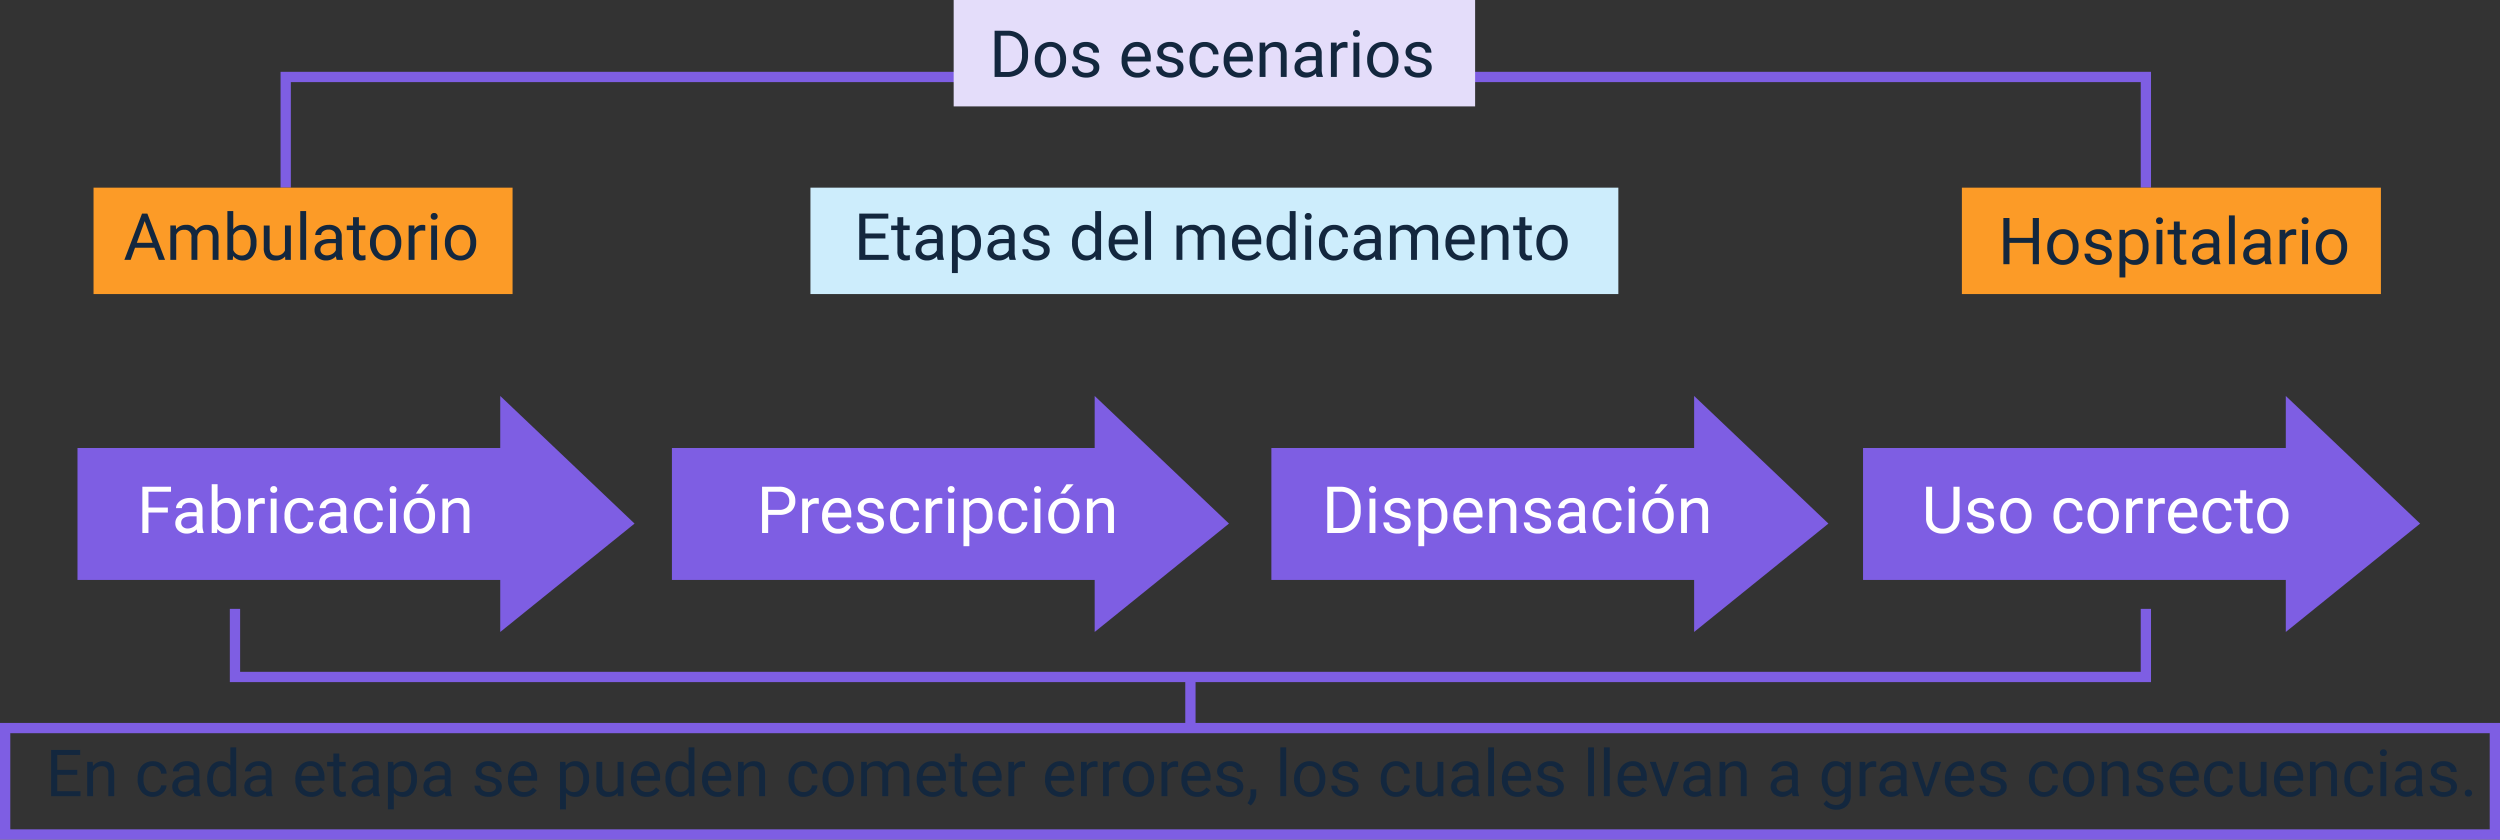 <svg xmlns="http://www.w3.org/2000/svg" width="729.397" height="244.958" viewBox="0 0 729.397 244.958">
  <rect x="0" y="0" width="729.397" height="244.958" fill="#333333" stroke="none"/>
  <g id="Grupo_75122" data-name="Grupo 75122" transform="translate(6468.5 1447.136)">
    <path id="Trazado_117962" data-name="Trazado 117962" d="M109.5,180.5V148.21H652.221V180.5" transform="translate(-6494.644 -1572.891)" fill="none" stroke="#7e5ee3" stroke-miterlimit="10" stroke-width="3"/>
    <path id="Trazado_146241" data-name="Trazado 146241" d="M0,0H122.254V31.043H0Z" transform="translate(-6441.208 -1392.386)" fill="#fc9b27"/>
    <path id="Trazado_146242" data-name="Trazado 146242" d="M0,0H122.254V31.043H0Z" transform="translate(-5896.1 -1392.386)" fill="#fc9b27"/>
    <path id="Trazado_146243" data-name="Trazado 146243" d="M0,0H152.135V31.043H0Z" transform="translate(-6190.258 -1447.136)" fill="#e4ddfa"/>
    <path id="Trazado_146244" data-name="Trazado 146244" d="M0,0H235.711V31.043H0Z" transform="translate(-6232.046 -1392.386)" fill="#cdedfc"/>
    <path id="Trazado_146245" data-name="Trazado 146245" d="M0,0H131.621V38.493H0Z" transform="translate(-6445.891 -1316.427)" fill="#7e5ee3"/>
    <path id="Trazado_117963" data-name="Trazado 117963" d="M172.095,241.282l39.183,37.232-39.183,31.622Z" transform="translate(-6494.644 -1572.891)" fill="#7e5ee3"/>
    <path id="Trazado_146246" data-name="Trazado 146246" d="M0,0H131.621V38.493H0Z" transform="translate(-6272.461 -1316.427)" fill="#7e5ee3"/>
    <path id="Trazado_117964" data-name="Trazado 117964" d="M345.525,241.282l39.183,37.232-39.183,31.622Z" transform="translate(-6494.644 -1572.891)" fill="#7e5ee3"/>
    <path id="Trazado_146247" data-name="Trazado 146247" d="M0,0H131.621V38.493H0Z" transform="translate(-6097.566 -1316.427)" fill="#7e5ee3"/>
    <path id="Trazado_117965" data-name="Trazado 117965" d="M520.42,241.282,559.6,278.515,520.42,310.137Z" transform="translate(-6494.644 -1572.891)" fill="#7e5ee3"/>
    <path id="Trazado_146248" data-name="Trazado 146248" d="M0,0H131.621V38.493H0Z" transform="translate(-5924.94 -1316.427)" fill="#7e5ee3"/>
    <path id="Trazado_117966" data-name="Trazado 117966" d="M693.046,241.282l39.183,37.232-39.183,31.622Z" transform="translate(-6494.644 -1572.891)" fill="#7e5ee3"/>
    <path id="Trazado_146249" data-name="Trazado 146249" d="M1.566,0V-13.495H5.376a6.132,6.132,0,0,1,3.114.779A5.265,5.265,0,0,1,10.58-10.5a7.21,7.21,0,0,1,.746,3.3v.862a7.235,7.235,0,0,1-.737,3.346,5.183,5.183,0,0,1-2.1,2.206A6.523,6.523,0,0,1,5.3,0Zm1.78-12.04V-1.455H5.218a4.074,4.074,0,0,0,3.2-1.28A5.289,5.289,0,0,0,9.565-6.381V-7.17a5.373,5.373,0,0,0-1.08-3.576A3.842,3.842,0,0,0,5.422-12.04Zm9.945,6.933a5.923,5.923,0,0,1,.579-2.651,4.321,4.321,0,0,1,1.613-1.817,4.39,4.39,0,0,1,2.359-.64A4.229,4.229,0,0,1,21.155-8.8,5.456,5.456,0,0,1,22.42-5.024v.12a5.975,5.975,0,0,1-.561,2.628,4.258,4.258,0,0,1-1.6,1.812,4.44,4.44,0,0,1-2.4.649,4.219,4.219,0,0,1-3.3-1.418,5.428,5.428,0,0,1-1.265-3.754Zm1.724.2a4.29,4.29,0,0,0,.774,2.679,2.477,2.477,0,0,0,2.072,1.01,2.462,2.462,0,0,0,2.076-1.024,4.692,4.692,0,0,0,.769-2.869,4.283,4.283,0,0,0-.783-2.674,2.49,2.49,0,0,0-2.081-1.024,2.462,2.462,0,0,0-2.048,1.01A4.657,4.657,0,0,0,15.015-4.9ZM30.41-2.66a1.262,1.262,0,0,0-.524-1.08A5.041,5.041,0,0,0,28.06-4.4a8.633,8.633,0,0,1-2.067-.667A2.94,2.94,0,0,1,24.863-6,2.217,2.217,0,0,1,24.5-7.276a2.6,2.6,0,0,1,1.043-2.085,4.072,4.072,0,0,1,2.665-.853,4.19,4.19,0,0,1,2.767.881,2.8,2.8,0,0,1,1.061,2.252H30.308a1.548,1.548,0,0,0-.6-1.214,2.24,2.24,0,0,0-1.506-.51A2.344,2.344,0,0,0,26.74-8.4a1.284,1.284,0,0,0-.528,1.066A1.04,1.04,0,0,0,26.7-6.4a6.044,6.044,0,0,0,1.775.6,9.248,9.248,0,0,1,2.081.686,3.035,3.035,0,0,1,1.182.959,2.359,2.359,0,0,1,.385,1.367A2.567,2.567,0,0,1,31.049-.626a4.51,4.51,0,0,1-2.79.811,5.05,5.05,0,0,1-2.132-.426,3.467,3.467,0,0,1-1.451-1.191,2.871,2.871,0,0,1-.524-1.654h1.715a1.775,1.775,0,0,0,.691,1.367,2.679,2.679,0,0,0,1.7.505,2.765,2.765,0,0,0,1.562-.394A1.21,1.21,0,0,0,30.41-2.66ZM43.219.185A4.382,4.382,0,0,1,39.9-1.154a4.971,4.971,0,0,1-1.279-3.582v-.315a6.018,6.018,0,0,1,.57-2.665,4.447,4.447,0,0,1,1.594-1.835,4.008,4.008,0,0,1,2.22-.663,3.756,3.756,0,0,1,3.04,1.288A5.578,5.578,0,0,1,47.13-5.237v.714H40.336a3.565,3.565,0,0,0,.867,2.4,2.724,2.724,0,0,0,2.109.913,2.986,2.986,0,0,0,1.539-.371,3.866,3.866,0,0,0,1.1-.982L47-1.752A4.211,4.211,0,0,1,43.219.185Zm-.213-8.99a2.287,2.287,0,0,0-1.742.755,3.672,3.672,0,0,0-.871,2.118h5.024v-.13a3.266,3.266,0,0,0-.7-2.025A2.153,2.153,0,0,0,43.006-8.805ZM54.953-2.66a1.262,1.262,0,0,0-.524-1.08A5.041,5.041,0,0,0,52.6-4.4a8.633,8.633,0,0,1-2.067-.667A2.94,2.94,0,0,1,49.406-6a2.217,2.217,0,0,1-.366-1.279,2.6,2.6,0,0,1,1.043-2.085,4.072,4.072,0,0,1,2.665-.853,4.19,4.19,0,0,1,2.767.881,2.8,2.8,0,0,1,1.061,2.252H54.851a1.548,1.548,0,0,0-.6-1.214,2.24,2.24,0,0,0-1.506-.51,2.344,2.344,0,0,0-1.464.408,1.284,1.284,0,0,0-.528,1.066,1.04,1.04,0,0,0,.491.936,6.044,6.044,0,0,0,1.775.6,9.248,9.248,0,0,1,2.081.686,3.035,3.035,0,0,1,1.182.959,2.359,2.359,0,0,1,.385,1.367A2.567,2.567,0,0,1,55.592-.626,4.51,4.51,0,0,1,52.8.185a5.05,5.05,0,0,1-2.132-.426A3.467,3.467,0,0,1,49.22-1.432,2.871,2.871,0,0,1,48.7-3.086h1.715A1.775,1.775,0,0,0,51.1-1.719a2.679,2.679,0,0,0,1.7.505,2.765,2.765,0,0,0,1.562-.394A1.21,1.21,0,0,0,54.953-2.66Zm7.971,1.446a2.47,2.47,0,0,0,1.6-.556,1.956,1.956,0,0,0,.76-1.39h1.622a3.109,3.109,0,0,1-.593,1.641,3.907,3.907,0,0,1-1.46,1.242,4.212,4.212,0,0,1-1.932.463,4.131,4.131,0,0,1-3.258-1.367,5.445,5.445,0,0,1-1.21-3.74v-.287a6.038,6.038,0,0,1,.538-2.6,4.094,4.094,0,0,1,1.543-1.77,4.384,4.384,0,0,1,2.377-.63,4.022,4.022,0,0,1,2.8,1.01,3.611,3.611,0,0,1,1.191,2.623H65.287a2.363,2.363,0,0,0-.737-1.6,2.292,2.292,0,0,0-1.636-.626,2.4,2.4,0,0,0-2.025.941,4.418,4.418,0,0,0-.718,2.72v.324a4.33,4.33,0,0,0,.714,2.669A2.411,2.411,0,0,0,62.924-1.214ZM73,.185A4.382,4.382,0,0,1,69.68-1.154,4.971,4.971,0,0,1,68.4-4.736v-.315a6.018,6.018,0,0,1,.57-2.665,4.447,4.447,0,0,1,1.594-1.835,4.008,4.008,0,0,1,2.22-.663,3.756,3.756,0,0,1,3.04,1.288A5.578,5.578,0,0,1,76.91-5.237v.714H70.116a3.565,3.565,0,0,0,.867,2.4,2.724,2.724,0,0,0,2.109.913,2.986,2.986,0,0,0,1.539-.371,3.866,3.866,0,0,0,1.1-.982l1.047.816A4.211,4.211,0,0,1,73,.185Zm-.213-8.99a2.287,2.287,0,0,0-1.742.755,3.672,3.672,0,0,0-.871,2.118H75.2v-.13a3.266,3.266,0,0,0-.7-2.025A2.153,2.153,0,0,0,72.785-8.805Zm7.73-1.223.056,1.261a3.654,3.654,0,0,1,3-1.446q3.179,0,3.207,3.587V0H85.066V-6.636a2.309,2.309,0,0,0-.5-1.6,1.987,1.987,0,0,0-1.515-.519,2.475,2.475,0,0,0-1.464.445,3.021,3.021,0,0,0-.982,1.168V0H78.893V-10.028ZM95.558,0a3.6,3.6,0,0,1-.241-1.057A3.826,3.826,0,0,1,92.462.185a3.54,3.54,0,0,1-2.433-.839,2.714,2.714,0,0,1-.95-2.127A2.835,2.835,0,0,1,90.27-5.214a5.615,5.615,0,0,1,3.351-.867h1.668v-.788A1.926,1.926,0,0,0,94.752-8.3a2.16,2.16,0,0,0-1.585-.533,2.5,2.5,0,0,0-1.539.463,1.366,1.366,0,0,0-.621,1.121H89.283A2.366,2.366,0,0,1,89.816-8.7a3.637,3.637,0,0,1,1.446-1.108,4.864,4.864,0,0,1,2.007-.408,3.965,3.965,0,0,1,2.716.867A3.126,3.126,0,0,1,97-6.961v4.616a5.643,5.643,0,0,0,.352,2.2V0ZM92.712-1.307a3.014,3.014,0,0,0,1.529-.417,2.523,2.523,0,0,0,1.047-1.084V-4.866H93.945q-3.151,0-3.151,1.844a1.561,1.561,0,0,0,.538,1.261A2.066,2.066,0,0,0,92.712-1.307ZM104.539-8.49a5.138,5.138,0,0,0-.843-.065,2.26,2.26,0,0,0-2.289,1.437V0H99.692V-10.028h1.668l.028,1.159a2.67,2.67,0,0,1,2.391-1.344,1.752,1.752,0,0,1,.76.13ZM107.978,0h-1.715V-10.028h1.715Zm-1.854-12.689a1.024,1.024,0,0,1,.255-.7.957.957,0,0,1,.755-.287.972.972,0,0,1,.76.287,1.013,1.013,0,0,1,.26.7.979.979,0,0,1-.26.7.989.989,0,0,1-.76.278.974.974,0,0,1-.755-.278A.99.99,0,0,1,106.124-12.689Zm4.143,7.582a5.923,5.923,0,0,1,.579-2.651,4.321,4.321,0,0,1,1.613-1.817,4.39,4.39,0,0,1,2.359-.64A4.229,4.229,0,0,1,118.131-8.8,5.456,5.456,0,0,1,119.4-5.024v.12a5.975,5.975,0,0,1-.561,2.628,4.258,4.258,0,0,1-1.6,1.812,4.44,4.44,0,0,1-2.4.649,4.219,4.219,0,0,1-3.3-1.418,5.428,5.428,0,0,1-1.265-3.754Zm1.724.2a4.29,4.29,0,0,0,.774,2.679,2.477,2.477,0,0,0,2.072,1.01,2.462,2.462,0,0,0,2.076-1.024,4.692,4.692,0,0,0,.769-2.869,4.283,4.283,0,0,0-.783-2.674,2.49,2.49,0,0,0-2.081-1.024,2.462,2.462,0,0,0-2.048,1.01A4.657,4.657,0,0,0,111.991-4.9ZM127.386-2.66a1.262,1.262,0,0,0-.524-1.08,5.041,5.041,0,0,0-1.826-.663,8.633,8.633,0,0,1-2.067-.667A2.94,2.94,0,0,1,121.839-6a2.217,2.217,0,0,1-.366-1.279,2.6,2.6,0,0,1,1.043-2.085,4.072,4.072,0,0,1,2.665-.853,4.19,4.19,0,0,1,2.767.881,2.8,2.8,0,0,1,1.061,2.252h-1.724a1.548,1.548,0,0,0-.6-1.214,2.24,2.24,0,0,0-1.506-.51,2.344,2.344,0,0,0-1.464.408,1.284,1.284,0,0,0-.528,1.066,1.04,1.04,0,0,0,.491.936,6.044,6.044,0,0,0,1.775.6,9.248,9.248,0,0,1,2.081.686,3.035,3.035,0,0,1,1.182.959,2.359,2.359,0,0,1,.385,1.367,2.567,2.567,0,0,1-1.075,2.155,4.51,4.51,0,0,1-2.79.811A5.05,5.05,0,0,1,123.1-.241a3.467,3.467,0,0,1-1.451-1.191,2.871,2.871,0,0,1-.524-1.654h1.715a1.775,1.775,0,0,0,.691,1.367,2.679,2.679,0,0,0,1.7.505,2.765,2.765,0,0,0,1.562-.394A1.21,1.21,0,0,0,127.386-2.66Z" transform="translate(-6179.885 -1424.681)" fill="#13273e"/>
    <path id="Trazado_146250" data-name="Trazado 146250" d="M9.018-3.531H3.364L2.095,0H.26L5.413-13.495H6.97L12.132,0H10.307ZM3.9-4.986H8.49L6.191-11.3Zm11.391-5.042.046,1.112a3.7,3.7,0,0,1,2.975-1.3A2.867,2.867,0,0,1,21.178-8.6a3.8,3.8,0,0,1,1.3-1.168,3.846,3.846,0,0,1,1.9-.445q3.3,0,3.355,3.494V0H26.017V-6.618a2.3,2.3,0,0,0-.491-1.608,2.163,2.163,0,0,0-1.65-.533,2.274,2.274,0,0,0-1.585.57,2.312,2.312,0,0,0-.732,1.534V0H19.835V-6.571a1.913,1.913,0,0,0-2.141-2.187,2.294,2.294,0,0,0-2.308,1.437V0H13.671V-10.028ZM38.807-4.9A5.963,5.963,0,0,1,37.75-1.21,3.376,3.376,0,0,1,34.914.185a3.5,3.5,0,0,1-2.938-1.344L31.893,0H30.317V-14.236h1.715v5.311A3.476,3.476,0,0,1,34.9-10.214a3.4,3.4,0,0,1,2.869,1.381,6.142,6.142,0,0,1,1.043,3.782ZM37.092-5.1A4.633,4.633,0,0,0,36.416-7.8a2.24,2.24,0,0,0-1.946-.955,2.517,2.517,0,0,0-2.438,1.576v4.338A2.588,2.588,0,0,0,34.488-1.27a2.228,2.228,0,0,0,1.919-.955A4.927,4.927,0,0,0,37.092-5.1ZM47.158-.992A3.642,3.642,0,0,1,44.22.185a3.117,3.117,0,0,1-2.442-.931A4.032,4.032,0,0,1,40.93-3.5v-6.525h1.715V-3.55q0,2.28,1.854,2.28a2.567,2.567,0,0,0,2.614-1.464v-7.294h1.715V0H47.2ZM53.294,0H51.579V-14.236h1.715Zm8.935,0a3.6,3.6,0,0,1-.241-1.057A3.826,3.826,0,0,1,59.133.185,3.54,3.54,0,0,1,56.7-.653a2.714,2.714,0,0,1-.95-2.127,2.835,2.835,0,0,1,1.191-2.433,5.615,5.615,0,0,1,3.351-.867H61.96v-.788A1.926,1.926,0,0,0,61.422-8.3a2.16,2.16,0,0,0-1.585-.533,2.5,2.5,0,0,0-1.539.463,1.366,1.366,0,0,0-.621,1.121H55.954A2.366,2.366,0,0,1,56.487-8.7a3.637,3.637,0,0,1,1.446-1.108,4.864,4.864,0,0,1,2.007-.408,3.965,3.965,0,0,1,2.716.867,3.126,3.126,0,0,1,1.02,2.387v4.616a5.643,5.643,0,0,0,.352,2.2V0ZM59.383-1.307a3.014,3.014,0,0,0,1.529-.417A2.523,2.523,0,0,0,61.96-2.808V-4.866H60.616q-3.151,0-3.151,1.844A1.561,1.561,0,0,0,58-1.761,2.066,2.066,0,0,0,59.383-1.307Zm9.306-11.15v2.428h1.872V-8.7H68.689v6.227a1.392,1.392,0,0,0,.25.9,1.053,1.053,0,0,0,.853.3,4.151,4.151,0,0,0,.816-.111V0a5,5,0,0,1-1.316.184,2.135,2.135,0,0,1-1.733-.7,2.986,2.986,0,0,1-.584-1.974V-8.7H65.148v-1.325h1.826v-2.428Zm3.235,7.35A5.923,5.923,0,0,1,72.5-7.758a4.321,4.321,0,0,1,1.613-1.817,4.39,4.39,0,0,1,2.359-.64A4.229,4.229,0,0,1,79.788-8.8a5.456,5.456,0,0,1,1.265,3.772v.12a5.975,5.975,0,0,1-.561,2.628,4.258,4.258,0,0,1-1.6,1.812,4.44,4.44,0,0,1-2.4.649,4.219,4.219,0,0,1-3.3-1.418,5.428,5.428,0,0,1-1.265-3.754Zm1.724.2a4.29,4.29,0,0,0,.774,2.679,2.477,2.477,0,0,0,2.072,1.01,2.462,2.462,0,0,0,2.076-1.024,4.692,4.692,0,0,0,.769-2.869,4.283,4.283,0,0,0-.783-2.674,2.49,2.49,0,0,0-2.081-1.024,2.462,2.462,0,0,0-2.048,1.01A4.657,4.657,0,0,0,73.647-4.9ZM88.05-8.49a5.138,5.138,0,0,0-.843-.065,2.26,2.26,0,0,0-2.289,1.437V0H83.2V-10.028h1.668L84.9-8.87a2.67,2.67,0,0,1,2.391-1.344,1.752,1.752,0,0,1,.76.13ZM91.489,0H89.774V-10.028h1.715ZM89.635-12.689a1.024,1.024,0,0,1,.255-.7.957.957,0,0,1,.755-.287.972.972,0,0,1,.76.287,1.013,1.013,0,0,1,.26.7.979.979,0,0,1-.26.7.989.989,0,0,1-.76.278.974.974,0,0,1-.755-.278A.99.99,0,0,1,89.635-12.689Zm4.143,7.582a5.923,5.923,0,0,1,.579-2.651A4.321,4.321,0,0,1,95.97-9.574a4.39,4.39,0,0,1,2.359-.64A4.229,4.229,0,0,1,101.643-8.8a5.456,5.456,0,0,1,1.265,3.772v.12a5.975,5.975,0,0,1-.561,2.628,4.258,4.258,0,0,1-1.6,1.812,4.44,4.44,0,0,1-2.4.649,4.219,4.219,0,0,1-3.3-1.418,5.428,5.428,0,0,1-1.265-3.754Zm1.724.2a4.29,4.29,0,0,0,.774,2.679,2.477,2.477,0,0,0,2.071,1.01,2.462,2.462,0,0,0,2.076-1.024,4.692,4.692,0,0,0,.769-2.869,4.283,4.283,0,0,0-.783-2.674,2.49,2.49,0,0,0-2.081-1.024,2.462,2.462,0,0,0-2.048,1.01A4.657,4.657,0,0,0,95.5-4.9Z" transform="translate(-6432.475 -1371.319)" fill="#13273e"/>
    <path id="Trazado_146251" data-name="Trazado 146251" d="M11.938,0H10.149V-6.238h-6.8V0H1.566V-13.495h1.78v5.8h6.8v-5.8h1.789Zm2.438-5.107a5.923,5.923,0,0,1,.579-2.651,4.321,4.321,0,0,1,1.613-1.817,4.39,4.39,0,0,1,2.359-.64A4.229,4.229,0,0,1,22.24-8.8,5.456,5.456,0,0,1,23.5-5.024v.12a5.975,5.975,0,0,1-.561,2.628,4.258,4.258,0,0,1-1.6,1.812,4.44,4.44,0,0,1-2.4.649,4.219,4.219,0,0,1-3.3-1.418,5.428,5.428,0,0,1-1.265-3.754Zm1.724.2a4.29,4.29,0,0,0,.774,2.679,2.477,2.477,0,0,0,2.072,1.01,2.462,2.462,0,0,0,2.076-1.024,4.692,4.692,0,0,0,.769-2.869,4.283,4.283,0,0,0-.783-2.674,2.49,2.49,0,0,0-2.081-1.024,2.462,2.462,0,0,0-2.048,1.01A4.657,4.657,0,0,0,16.1-4.9ZM31.494-2.66a1.262,1.262,0,0,0-.524-1.08A5.041,5.041,0,0,0,29.145-4.4a8.633,8.633,0,0,1-2.067-.667A2.94,2.94,0,0,1,25.947-6a2.217,2.217,0,0,1-.366-1.279,2.6,2.6,0,0,1,1.043-2.085,4.072,4.072,0,0,1,2.665-.853,4.19,4.19,0,0,1,2.767.881,2.8,2.8,0,0,1,1.061,2.252H31.392a1.548,1.548,0,0,0-.6-1.214,2.24,2.24,0,0,0-1.506-.51,2.344,2.344,0,0,0-1.464.408A1.284,1.284,0,0,0,27.3-7.331a1.04,1.04,0,0,0,.491.936,6.044,6.044,0,0,0,1.775.6,9.248,9.248,0,0,1,2.081.686,3.035,3.035,0,0,1,1.182.959,2.359,2.359,0,0,1,.385,1.367A2.567,2.567,0,0,1,32.134-.626a4.51,4.51,0,0,1-2.79.811,5.05,5.05,0,0,1-2.132-.426,3.467,3.467,0,0,1-1.451-1.191,2.871,2.871,0,0,1-.524-1.654h1.715a1.775,1.775,0,0,0,.691,1.367,2.679,2.679,0,0,0,1.7.505,2.765,2.765,0,0,0,1.562-.394A1.21,1.21,0,0,0,31.494-2.66ZM43.914-4.9a6,6,0,0,1-1.047,3.689,3.357,3.357,0,0,1-2.836,1.4A3.678,3.678,0,0,1,37.157-.973V3.856H35.443V-10.028h1.566l.083,1.112a3.532,3.532,0,0,1,2.91-1.3,3.42,3.42,0,0,1,2.859,1.362,6.07,6.07,0,0,1,1.052,3.791ZM42.2-5.1a4.431,4.431,0,0,0-.723-2.679,2.329,2.329,0,0,0-1.983-.982,2.521,2.521,0,0,0-2.336,1.381v4.792a2.525,2.525,0,0,0,2.354,1.372,2.318,2.318,0,0,0,1.96-.978A4.837,4.837,0,0,0,42.2-5.1ZM47.955,0H46.24V-10.028h1.715ZM46.1-12.689a1.024,1.024,0,0,1,.255-.7.957.957,0,0,1,.755-.287.972.972,0,0,1,.76.287,1.013,1.013,0,0,1,.26.7.979.979,0,0,1-.26.7.989.989,0,0,1-.76.278.974.974,0,0,1-.755-.278A.99.99,0,0,1,46.1-12.689Zm6.924.232v2.428H54.9V-8.7H53.025v6.227a1.392,1.392,0,0,0,.25.9,1.053,1.053,0,0,0,.853.3,4.151,4.151,0,0,0,.816-.111V0a5,5,0,0,1-1.316.184,2.135,2.135,0,0,1-1.733-.7,2.986,2.986,0,0,1-.584-1.974V-8.7H49.484v-1.325H51.31v-2.428ZM63.09,0a3.6,3.6,0,0,1-.241-1.057A3.826,3.826,0,0,1,59.995.185a3.54,3.54,0,0,1-2.433-.839,2.714,2.714,0,0,1-.95-2.127A2.835,2.835,0,0,1,57.8-5.214a5.615,5.615,0,0,1,3.351-.867h1.668v-.788A1.926,1.926,0,0,0,62.284-8.3,2.16,2.16,0,0,0,60.7-8.833a2.5,2.5,0,0,0-1.539.463,1.366,1.366,0,0,0-.621,1.121H56.816A2.366,2.366,0,0,1,57.349-8.7a3.637,3.637,0,0,1,1.446-1.108,4.864,4.864,0,0,1,2.007-.408,3.965,3.965,0,0,1,2.716.867,3.126,3.126,0,0,1,1.02,2.387v4.616a5.643,5.643,0,0,0,.352,2.2V0ZM60.245-1.307a3.014,3.014,0,0,0,1.529-.417,2.523,2.523,0,0,0,1.047-1.084V-4.866H61.478q-3.151,0-3.151,1.844a1.561,1.561,0,0,0,.538,1.261A2.066,2.066,0,0,0,60.245-1.307ZM69.087,0H67.372V-14.236h1.715Zm8.935,0a3.6,3.6,0,0,1-.241-1.057A3.826,3.826,0,0,1,74.926.185a3.54,3.54,0,0,1-2.433-.839,2.714,2.714,0,0,1-.95-2.127,2.835,2.835,0,0,1,1.191-2.433,5.615,5.615,0,0,1,3.351-.867h1.668v-.788A1.926,1.926,0,0,0,77.216-8.3a2.16,2.16,0,0,0-1.585-.533,2.5,2.5,0,0,0-1.539.463,1.366,1.366,0,0,0-.621,1.121H71.747A2.366,2.366,0,0,1,72.28-8.7a3.637,3.637,0,0,1,1.446-1.108,4.864,4.864,0,0,1,2.007-.408,3.965,3.965,0,0,1,2.716.867,3.126,3.126,0,0,1,1.02,2.387v4.616a5.643,5.643,0,0,0,.352,2.2V0ZM75.177-1.307a3.014,3.014,0,0,0,1.529-.417,2.523,2.523,0,0,0,1.047-1.084V-4.866H76.409q-3.151,0-3.151,1.844A1.561,1.561,0,0,0,73.8-1.761,2.066,2.066,0,0,0,75.177-1.307ZM87-8.49a5.138,5.138,0,0,0-.843-.065A2.26,2.26,0,0,0,83.87-7.118V0H82.156V-10.028h1.668l.028,1.159a2.67,2.67,0,0,1,2.391-1.344,1.752,1.752,0,0,1,.76.13ZM90.442,0H88.727V-10.028h1.715ZM88.588-12.689a1.024,1.024,0,0,1,.255-.7.957.957,0,0,1,.755-.287.972.972,0,0,1,.76.287,1.013,1.013,0,0,1,.26.7.979.979,0,0,1-.26.7.989.989,0,0,1-.76.278.974.974,0,0,1-.755-.278A.99.99,0,0,1,88.588-12.689Zm4.143,7.582a5.923,5.923,0,0,1,.579-2.651,4.321,4.321,0,0,1,1.613-1.817,4.39,4.39,0,0,1,2.359-.64A4.229,4.229,0,0,1,100.6-8.8a5.456,5.456,0,0,1,1.265,3.772v.12a5.975,5.975,0,0,1-.561,2.628A4.258,4.258,0,0,1,99.7-.463a4.44,4.44,0,0,1-2.4.649A4.219,4.219,0,0,1,94-1.233a5.428,5.428,0,0,1-1.265-3.754Zm1.724.2a4.29,4.29,0,0,0,.774,2.679A2.477,2.477,0,0,0,97.3-1.214a2.462,2.462,0,0,0,2.076-1.024,4.692,4.692,0,0,0,.769-2.869,4.283,4.283,0,0,0-.783-2.674,2.49,2.49,0,0,0-2.081-1.024,2.462,2.462,0,0,0-2.048,1.01A4.657,4.657,0,0,0,94.455-4.9Z" transform="translate(-5885.564 -1370.046)" fill="#13273e"/>
    <path id="Trazado_146252" data-name="Trazado 146252" d="M9.194-6.238H3.346v4.783H10.14V0H1.566V-13.495h8.481v1.455h-6.7v4.347H9.194Zm5.218-6.219v2.428h1.872V-8.7H14.412v6.227a1.392,1.392,0,0,0,.25.9,1.053,1.053,0,0,0,.853.3,4.151,4.151,0,0,0,.816-.111V0a5,5,0,0,1-1.316.184,2.135,2.135,0,0,1-1.733-.7A2.986,2.986,0,0,1,12.7-2.484V-8.7H10.872v-1.325H12.7v-2.428ZM24.478,0a3.6,3.6,0,0,1-.241-1.057A3.826,3.826,0,0,1,21.382.185a3.54,3.54,0,0,1-2.433-.839A2.714,2.714,0,0,1,18-2.781,2.835,2.835,0,0,1,19.19-5.214a5.615,5.615,0,0,1,3.351-.867h1.668v-.788A1.926,1.926,0,0,0,23.672-8.3a2.16,2.16,0,0,0-1.585-.533,2.5,2.5,0,0,0-1.539.463,1.366,1.366,0,0,0-.621,1.121H18.2A2.366,2.366,0,0,1,18.736-8.7a3.637,3.637,0,0,1,1.446-1.108,4.864,4.864,0,0,1,2.007-.408,3.965,3.965,0,0,1,2.716.867,3.126,3.126,0,0,1,1.02,2.387v4.616a5.643,5.643,0,0,0,.352,2.2V0ZM21.633-1.307a3.014,3.014,0,0,0,1.529-.417,2.523,2.523,0,0,0,1.047-1.084V-4.866H22.865q-3.151,0-3.151,1.844a1.561,1.561,0,0,0,.538,1.261A2.066,2.066,0,0,0,21.633-1.307ZM37.083-4.9a6,6,0,0,1-1.047,3.689A3.357,3.357,0,0,1,33.2.185,3.678,3.678,0,0,1,30.326-.973V3.856H28.612V-10.028h1.566l.083,1.112a3.532,3.532,0,0,1,2.91-1.3,3.42,3.42,0,0,1,2.859,1.362,6.07,6.07,0,0,1,1.052,3.791ZM35.368-5.1a4.431,4.431,0,0,0-.723-2.679,2.329,2.329,0,0,0-1.983-.982,2.521,2.521,0,0,0-2.336,1.381v4.792a2.525,2.525,0,0,0,2.354,1.372,2.318,2.318,0,0,0,1.96-.978A4.837,4.837,0,0,0,35.368-5.1ZM45.453,0a3.6,3.6,0,0,1-.241-1.057A3.826,3.826,0,0,1,42.357.185a3.54,3.54,0,0,1-2.433-.839,2.714,2.714,0,0,1-.95-2.127,2.835,2.835,0,0,1,1.191-2.433,5.615,5.615,0,0,1,3.351-.867h1.668v-.788A1.926,1.926,0,0,0,44.646-8.3a2.16,2.16,0,0,0-1.585-.533,2.5,2.5,0,0,0-1.539.463A1.366,1.366,0,0,0,40.9-7.248H39.178A2.366,2.366,0,0,1,39.711-8.7a3.637,3.637,0,0,1,1.446-1.108,4.864,4.864,0,0,1,2.007-.408,3.965,3.965,0,0,1,2.716.867A3.126,3.126,0,0,1,46.9-6.961v4.616a5.643,5.643,0,0,0,.352,2.2V0ZM42.607-1.307a3.014,3.014,0,0,0,1.529-.417,2.523,2.523,0,0,0,1.047-1.084V-4.866H43.84q-3.151,0-3.151,1.844a1.561,1.561,0,0,0,.538,1.261A2.066,2.066,0,0,0,42.607-1.307ZM55.425-2.66A1.262,1.262,0,0,0,54.9-3.74,5.041,5.041,0,0,0,53.076-4.4a8.633,8.633,0,0,1-2.067-.667A2.94,2.94,0,0,1,49.878-6a2.217,2.217,0,0,1-.366-1.279,2.6,2.6,0,0,1,1.043-2.085,4.072,4.072,0,0,1,2.665-.853,4.19,4.19,0,0,1,2.767.881,2.8,2.8,0,0,1,1.061,2.252H55.323a1.548,1.548,0,0,0-.6-1.214,2.24,2.24,0,0,0-1.506-.51,2.344,2.344,0,0,0-1.464.408,1.284,1.284,0,0,0-.528,1.066,1.04,1.04,0,0,0,.491.936,6.044,6.044,0,0,0,1.775.6,9.248,9.248,0,0,1,2.081.686,3.035,3.035,0,0,1,1.182.959,2.359,2.359,0,0,1,.385,1.367A2.567,2.567,0,0,1,56.065-.626a4.51,4.51,0,0,1-2.79.811,5.05,5.05,0,0,1-2.132-.426,3.467,3.467,0,0,1-1.451-1.191,2.871,2.871,0,0,1-.524-1.654h1.715a1.775,1.775,0,0,0,.691,1.367,2.679,2.679,0,0,0,1.7.505,2.765,2.765,0,0,0,1.562-.394A1.21,1.21,0,0,0,55.425-2.66ZM63.656-5.1A5.875,5.875,0,0,1,64.75-8.81a3.459,3.459,0,0,1,2.864-1.4,3.478,3.478,0,0,1,2.79,1.2v-5.227h1.715V0H70.542l-.083-1.075A3.492,3.492,0,0,1,67.595.185a3.425,3.425,0,0,1-2.841-1.427,5.942,5.942,0,0,1-1.1-3.726ZM65.37-4.9a4.448,4.448,0,0,0,.7,2.669,2.277,2.277,0,0,0,1.946.964A2.5,2.5,0,0,0,70.4-2.734V-7.341A2.521,2.521,0,0,0,68.04-8.759a2.288,2.288,0,0,0-1.965.973A4.9,4.9,0,0,0,65.37-4.9ZM78.94.185a4.382,4.382,0,0,1-3.318-1.339,4.971,4.971,0,0,1-1.279-3.582v-.315a6.018,6.018,0,0,1,.57-2.665,4.447,4.447,0,0,1,1.594-1.835,4.008,4.008,0,0,1,2.22-.663,3.756,3.756,0,0,1,3.04,1.288,5.578,5.578,0,0,1,1.084,3.689v.714H76.057a3.565,3.565,0,0,0,.867,2.4,2.724,2.724,0,0,0,2.109.913,2.986,2.986,0,0,0,1.539-.371,3.866,3.866,0,0,0,1.1-.982l1.047.816A4.211,4.211,0,0,1,78.94.185Zm-.213-8.99a2.287,2.287,0,0,0-1.742.755,3.672,3.672,0,0,0-.871,2.118h5.024v-.13a3.266,3.266,0,0,0-.7-2.025A2.153,2.153,0,0,0,78.726-8.805ZM86.7,0H84.983V-14.236H86.7Zm9.055-10.028L95.8-8.916a3.7,3.7,0,0,1,2.975-1.3A2.867,2.867,0,0,1,101.638-8.6a3.8,3.8,0,0,1,1.3-1.168,3.846,3.846,0,0,1,1.9-.445q3.3,0,3.355,3.494V0h-1.715V-6.618a2.3,2.3,0,0,0-.491-1.608,2.163,2.163,0,0,0-1.65-.533,2.274,2.274,0,0,0-1.585.57,2.312,2.312,0,0,0-.732,1.534V0h-1.724V-6.571a1.913,1.913,0,0,0-2.141-2.187,2.294,2.294,0,0,0-2.308,1.437V0H94.131V-10.028ZM114.938.185a4.382,4.382,0,0,1-3.318-1.339,4.971,4.971,0,0,1-1.279-3.582v-.315a6.018,6.018,0,0,1,.57-2.665,4.447,4.447,0,0,1,1.594-1.835,4.008,4.008,0,0,1,2.22-.663,3.756,3.756,0,0,1,3.04,1.288,5.578,5.578,0,0,1,1.084,3.689v.714h-6.794a3.565,3.565,0,0,0,.867,2.4,2.724,2.724,0,0,0,2.109.913,2.986,2.986,0,0,0,1.539-.371,3.866,3.866,0,0,0,1.1-.982l1.047.816A4.211,4.211,0,0,1,114.938.185Zm-.213-8.99a2.287,2.287,0,0,0-1.742.755,3.672,3.672,0,0,0-.871,2.118h5.024v-.13a3.266,3.266,0,0,0-.7-2.025A2.153,2.153,0,0,0,114.725-8.805ZM120.416-5.1A5.875,5.875,0,0,1,121.51-8.81a3.459,3.459,0,0,1,2.864-1.4,3.478,3.478,0,0,1,2.79,1.2v-5.227h1.715V0H127.3l-.083-1.075A3.492,3.492,0,0,1,124.355.185a3.425,3.425,0,0,1-2.841-1.427,5.941,5.941,0,0,1-1.1-3.726Zm1.715.195a4.448,4.448,0,0,0,.7,2.669,2.277,2.277,0,0,0,1.946.964,2.5,2.5,0,0,0,2.382-1.464V-7.341A2.521,2.521,0,0,0,124.8-8.759a2.288,2.288,0,0,0-1.965.973A4.9,4.9,0,0,0,122.131-4.9ZM133.4,0h-1.715V-10.028H133.4Zm-1.854-12.689a1.024,1.024,0,0,1,.255-.7.957.957,0,0,1,.755-.287.972.972,0,0,1,.76.287,1.013,1.013,0,0,1,.26.7.979.979,0,0,1-.26.7.989.989,0,0,1-.76.278.974.974,0,0,1-.755-.278A.99.99,0,0,1,131.547-12.689Zm8.62,11.474a2.47,2.47,0,0,0,1.6-.556,1.957,1.957,0,0,0,.76-1.39h1.622a3.109,3.109,0,0,1-.593,1.641A3.907,3.907,0,0,1,142.1-.278a4.212,4.212,0,0,1-1.932.463,4.131,4.131,0,0,1-3.258-1.367,5.445,5.445,0,0,1-1.21-3.74v-.287a6.038,6.038,0,0,1,.538-2.6,4.094,4.094,0,0,1,1.543-1.77,4.384,4.384,0,0,1,2.377-.63,4.022,4.022,0,0,1,2.8,1.01,3.611,3.611,0,0,1,1.191,2.623H142.53a2.363,2.363,0,0,0-.737-1.6,2.292,2.292,0,0,0-1.636-.626,2.4,2.4,0,0,0-2.025.941,4.418,4.418,0,0,0-.718,2.72v.324a4.33,4.33,0,0,0,.714,2.669A2.411,2.411,0,0,0,140.167-1.214ZM152.272,0a3.6,3.6,0,0,1-.241-1.057A3.826,3.826,0,0,1,149.176.185a3.54,3.54,0,0,1-2.433-.839,2.714,2.714,0,0,1-.95-2.127,2.835,2.835,0,0,1,1.191-2.433,5.615,5.615,0,0,1,3.351-.867H152v-.788a1.926,1.926,0,0,0-.538-1.432,2.16,2.16,0,0,0-1.585-.533,2.5,2.5,0,0,0-1.539.463,1.366,1.366,0,0,0-.621,1.121H146A2.366,2.366,0,0,1,146.53-8.7a3.637,3.637,0,0,1,1.446-1.108,4.864,4.864,0,0,1,2.007-.408,3.965,3.965,0,0,1,2.716.867,3.126,3.126,0,0,1,1.02,2.387v4.616a5.643,5.643,0,0,0,.352,2.2V0Zm-2.845-1.307a3.014,3.014,0,0,0,1.529-.417A2.523,2.523,0,0,0,152-2.808V-4.866h-1.344q-3.151,0-3.151,1.844a1.561,1.561,0,0,0,.538,1.261A2.066,2.066,0,0,0,149.426-1.307Zm8.592-8.722.046,1.112a3.7,3.7,0,0,1,2.975-1.3A2.867,2.867,0,0,1,163.9-8.6a3.8,3.8,0,0,1,1.3-1.168,3.846,3.846,0,0,1,1.9-.445q3.3,0,3.355,3.494V0h-1.715V-6.618a2.3,2.3,0,0,0-.491-1.608,2.163,2.163,0,0,0-1.65-.533,2.274,2.274,0,0,0-1.585.57,2.312,2.312,0,0,0-.732,1.534V0H162.56V-6.571a1.913,1.913,0,0,0-2.141-2.187,2.294,2.294,0,0,0-2.308,1.437V0H156.4V-10.028ZM177.2.185a4.382,4.382,0,0,1-3.318-1.339,4.971,4.971,0,0,1-1.279-3.582v-.315a6.018,6.018,0,0,1,.57-2.665,4.446,4.446,0,0,1,1.594-1.835,4.008,4.008,0,0,1,2.22-.663,3.756,3.756,0,0,1,3.04,1.288,5.578,5.578,0,0,1,1.084,3.689v.714h-6.794a3.565,3.565,0,0,0,.867,2.4,2.724,2.724,0,0,0,2.109.913,2.986,2.986,0,0,0,1.539-.371,3.866,3.866,0,0,0,1.1-.982l1.047.816A4.211,4.211,0,0,1,177.2.185Zm-.213-8.99a2.287,2.287,0,0,0-1.742.755,3.672,3.672,0,0,0-.871,2.118H179.4v-.13a3.266,3.266,0,0,0-.7-2.025A2.153,2.153,0,0,0,176.991-8.805Zm7.73-1.223.056,1.261a3.654,3.654,0,0,1,3-1.446q3.179,0,3.207,3.587V0h-1.715V-6.636a2.309,2.309,0,0,0-.5-1.6,1.987,1.987,0,0,0-1.515-.519,2.475,2.475,0,0,0-1.464.445,3.021,3.021,0,0,0-.982,1.168V0H183.1V-10.028ZM195.9-12.457v2.428h1.872V-8.7H195.9v6.227a1.392,1.392,0,0,0,.25.9,1.053,1.053,0,0,0,.853.3,4.151,4.151,0,0,0,.816-.111V0A5,5,0,0,1,196.5.185a2.135,2.135,0,0,1-1.733-.7,2.986,2.986,0,0,1-.584-1.974V-8.7h-1.826v-1.325h1.826v-2.428Zm3.235,7.35a5.923,5.923,0,0,1,.579-2.651,4.321,4.321,0,0,1,1.613-1.817,4.39,4.39,0,0,1,2.359-.64A4.229,4.229,0,0,1,207-8.8a5.456,5.456,0,0,1,1.265,3.772v.12a5.975,5.975,0,0,1-.561,2.628,4.258,4.258,0,0,1-1.6,1.812,4.44,4.44,0,0,1-2.4.649,4.219,4.219,0,0,1-3.3-1.418,5.428,5.428,0,0,1-1.265-3.754Zm1.724.2a4.29,4.29,0,0,0,.774,2.679,2.477,2.477,0,0,0,2.072,1.01,2.462,2.462,0,0,0,2.076-1.024,4.691,4.691,0,0,0,.769-2.869,4.283,4.283,0,0,0-.783-2.674,2.49,2.49,0,0,0-2.081-1.024,2.462,2.462,0,0,0-2.048,1.01A4.657,4.657,0,0,0,200.857-4.9Z" transform="translate(-6219.375 -1371.319)" fill="#13273e"/>
    <path id="Trazado_146253" data-name="Trazado 146253" d="M9.009-5.96H3.346V0H1.566V-13.495h8.36v1.455H3.346v4.625H9.009ZM17.666,0a3.6,3.6,0,0,1-.241-1.057A3.826,3.826,0,0,1,14.57.185a3.54,3.54,0,0,1-2.433-.839,2.714,2.714,0,0,1-.95-2.127,2.835,2.835,0,0,1,1.191-2.433,5.615,5.615,0,0,1,3.351-.867H17.4v-.788A1.926,1.926,0,0,0,16.859-8.3a2.16,2.16,0,0,0-1.585-.533,2.5,2.5,0,0,0-1.539.463,1.366,1.366,0,0,0-.621,1.121H11.391A2.366,2.366,0,0,1,11.924-8.7,3.637,3.637,0,0,1,13.37-9.806a4.864,4.864,0,0,1,2.007-.408,3.965,3.965,0,0,1,2.716.867,3.126,3.126,0,0,1,1.02,2.387v4.616a5.643,5.643,0,0,0,.352,2.2V0ZM14.82-1.307a3.014,3.014,0,0,0,1.529-.417A2.523,2.523,0,0,0,17.4-2.808V-4.866H16.053q-3.151,0-3.151,1.844a1.561,1.561,0,0,0,.538,1.261A2.066,2.066,0,0,0,14.82-1.307ZM30.289-4.9A5.963,5.963,0,0,1,29.233-1.21,3.376,3.376,0,0,1,26.4.185a3.5,3.5,0,0,1-2.938-1.344L23.375,0H21.8V-14.236h1.715v5.311a3.476,3.476,0,0,1,2.864-1.288,3.4,3.4,0,0,1,2.869,1.381,6.142,6.142,0,0,1,1.043,3.782ZM28.575-5.1A4.633,4.633,0,0,0,27.9-7.8a2.24,2.24,0,0,0-1.946-.955,2.517,2.517,0,0,0-2.438,1.576v4.338A2.588,2.588,0,0,0,25.97-1.27a2.228,2.228,0,0,0,1.919-.955A4.927,4.927,0,0,0,28.575-5.1ZM37.3-8.49a5.138,5.138,0,0,0-.843-.065,2.26,2.26,0,0,0-2.289,1.437V0H32.449V-10.028h1.668l.028,1.159a2.67,2.67,0,0,1,2.391-1.344,1.752,1.752,0,0,1,.76.13ZM40.735,0H39.02V-10.028h1.715ZM38.881-12.689a1.024,1.024,0,0,1,.255-.7.957.957,0,0,1,.755-.287.972.972,0,0,1,.76.287,1.013,1.013,0,0,1,.26.7.979.979,0,0,1-.26.7.989.989,0,0,1-.76.278.974.974,0,0,1-.755-.278A.99.99,0,0,1,38.881-12.689ZM47.5-1.214a2.47,2.47,0,0,0,1.6-.556,1.957,1.957,0,0,0,.76-1.39h1.622a3.109,3.109,0,0,1-.593,1.641,3.907,3.907,0,0,1-1.46,1.242A4.212,4.212,0,0,1,47.5.185a4.131,4.131,0,0,1-3.258-1.367,5.445,5.445,0,0,1-1.21-3.74v-.287a6.038,6.038,0,0,1,.538-2.6,4.094,4.094,0,0,1,1.543-1.77,4.384,4.384,0,0,1,2.377-.63A4.022,4.022,0,0,1,50.3-9.2a3.611,3.611,0,0,1,1.191,2.623H49.864a2.363,2.363,0,0,0-.737-1.6,2.292,2.292,0,0,0-1.636-.626,2.4,2.4,0,0,0-2.025.941,4.418,4.418,0,0,0-.718,2.72v.324a4.33,4.33,0,0,0,.714,2.669A2.411,2.411,0,0,0,47.5-1.214ZM59.606,0a3.6,3.6,0,0,1-.241-1.057A3.826,3.826,0,0,1,56.51.185a3.54,3.54,0,0,1-2.433-.839,2.714,2.714,0,0,1-.95-2.127,2.835,2.835,0,0,1,1.191-2.433,5.615,5.615,0,0,1,3.351-.867h1.668v-.788A1.926,1.926,0,0,0,58.8-8.3a2.16,2.16,0,0,0-1.585-.533,2.5,2.5,0,0,0-1.539.463,1.366,1.366,0,0,0-.621,1.121H53.331A2.366,2.366,0,0,1,53.864-8.7,3.637,3.637,0,0,1,55.31-9.806a4.864,4.864,0,0,1,2.007-.408,3.965,3.965,0,0,1,2.716.867,3.126,3.126,0,0,1,1.02,2.387v4.616a5.643,5.643,0,0,0,.352,2.2V0ZM56.76-1.307a3.014,3.014,0,0,0,1.529-.417,2.523,2.523,0,0,0,1.047-1.084V-4.866H57.993q-3.151,0-3.151,1.844a1.561,1.561,0,0,0,.538,1.261A2.066,2.066,0,0,0,56.76-1.307Zm11,.093a2.47,2.47,0,0,0,1.6-.556,1.956,1.956,0,0,0,.76-1.39h1.622a3.109,3.109,0,0,1-.593,1.641,3.907,3.907,0,0,1-1.46,1.242,4.212,4.212,0,0,1-1.932.463A4.131,4.131,0,0,1,64.5-1.182a5.445,5.445,0,0,1-1.21-3.74v-.287a6.038,6.038,0,0,1,.538-2.6,4.094,4.094,0,0,1,1.543-1.77,4.384,4.384,0,0,1,2.377-.63,4.022,4.022,0,0,1,2.8,1.01,3.611,3.611,0,0,1,1.191,2.623H70.125a2.363,2.363,0,0,0-.737-1.6,2.292,2.292,0,0,0-1.636-.626,2.4,2.4,0,0,0-2.025.941,4.418,4.418,0,0,0-.718,2.72v.324a4.33,4.33,0,0,0,.714,2.669A2.411,2.411,0,0,0,67.762-1.214ZM75.538,0H73.823V-10.028h1.715ZM73.684-12.689a1.024,1.024,0,0,1,.255-.7.957.957,0,0,1,.755-.287.972.972,0,0,1,.76.287,1.013,1.013,0,0,1,.26.7.979.979,0,0,1-.26.7.989.989,0,0,1-.76.278.974.974,0,0,1-.755-.278A.99.99,0,0,1,73.684-12.689Zm4.143,7.582a5.923,5.923,0,0,1,.579-2.651,4.321,4.321,0,0,1,1.613-1.817,4.39,4.39,0,0,1,2.359-.64A4.229,4.229,0,0,1,85.692-8.8a5.456,5.456,0,0,1,1.265,3.772v.12A5.975,5.975,0,0,1,86.4-2.275a4.258,4.258,0,0,1-1.6,1.812,4.44,4.44,0,0,1-2.4.649,4.219,4.219,0,0,1-3.3-1.418,5.428,5.428,0,0,1-1.265-3.754Zm1.724.2a4.29,4.29,0,0,0,.774,2.679A2.477,2.477,0,0,0,82.4-1.214a2.462,2.462,0,0,0,2.076-1.024,4.692,4.692,0,0,0,.769-2.869,4.283,4.283,0,0,0-.783-2.674,2.49,2.49,0,0,0-2.081-1.024,2.462,2.462,0,0,0-2.048,1.01A4.657,4.657,0,0,0,79.551-4.9Zm3.605-9.315h2.076l-2.484,2.725-1.381,0Zm7.572,4.189.056,1.261a3.654,3.654,0,0,1,3-1.446q3.179,0,3.207,3.587V0H95.28V-6.636a2.309,2.309,0,0,0-.5-1.6,1.987,1.987,0,0,0-1.515-.519,2.475,2.475,0,0,0-1.464.445,3.021,3.021,0,0,0-.982,1.168V0H89.107V-10.028Z" transform="translate(-6428.534 -1291.635)" fill="#fff"/>
    <path id="Trazado_146254" data-name="Trazado 146254" d="M3.346-5.283V0H1.566V-13.495H6.544a5,5,0,0,1,3.471,1.131A3.833,3.833,0,0,1,11.27-9.37a3.783,3.783,0,0,1-1.228,3.026A5.224,5.224,0,0,1,6.525-5.283Zm0-1.455h3.2a3.2,3.2,0,0,0,2.187-.673,2.461,2.461,0,0,0,.76-1.945,2.543,2.543,0,0,0-.76-1.931,3,3,0,0,0-2.085-.752h-3.3ZM18.12-8.49a5.138,5.138,0,0,0-.843-.065,2.26,2.26,0,0,0-2.289,1.437V0H13.272V-10.028h1.668l.028,1.159a2.67,2.67,0,0,1,2.391-1.344,1.752,1.752,0,0,1,.76.13ZM23.681.185a4.382,4.382,0,0,1-3.318-1.339,4.971,4.971,0,0,1-1.279-3.582v-.315a6.018,6.018,0,0,1,.57-2.665,4.446,4.446,0,0,1,1.594-1.835,4.008,4.008,0,0,1,2.22-.663,3.756,3.756,0,0,1,3.04,1.288,5.578,5.578,0,0,1,1.084,3.689v.714H20.8a3.565,3.565,0,0,0,.867,2.4,2.724,2.724,0,0,0,2.109.913,2.986,2.986,0,0,0,1.539-.371,3.866,3.866,0,0,0,1.1-.982l1.047.816A4.211,4.211,0,0,1,23.681.185Zm-.213-8.99a2.287,2.287,0,0,0-1.742.755,3.672,3.672,0,0,0-.871,2.118h5.024v-.13a3.266,3.266,0,0,0-.7-2.025A2.153,2.153,0,0,0,23.468-8.805ZM35.415-2.66a1.262,1.262,0,0,0-.524-1.08A5.041,5.041,0,0,0,33.065-4.4,8.633,8.633,0,0,1,31-5.07,2.94,2.94,0,0,1,29.868-6,2.217,2.217,0,0,1,29.5-7.276a2.6,2.6,0,0,1,1.043-2.085,4.072,4.072,0,0,1,2.665-.853,4.19,4.19,0,0,1,2.767.881,2.8,2.8,0,0,1,1.061,2.252H35.313a1.548,1.548,0,0,0-.6-1.214,2.24,2.24,0,0,0-1.506-.51,2.344,2.344,0,0,0-1.464.408,1.284,1.284,0,0,0-.528,1.066,1.04,1.04,0,0,0,.491.936,6.044,6.044,0,0,0,1.775.6,9.248,9.248,0,0,1,2.081.686,3.035,3.035,0,0,1,1.182.959,2.359,2.359,0,0,1,.385,1.367A2.567,2.567,0,0,1,36.054-.626a4.51,4.51,0,0,1-2.79.811,5.05,5.05,0,0,1-2.132-.426,3.467,3.467,0,0,1-1.451-1.191,2.871,2.871,0,0,1-.524-1.654h1.715a1.775,1.775,0,0,0,.691,1.367,2.679,2.679,0,0,0,1.7.505,2.765,2.765,0,0,0,1.562-.394A1.21,1.21,0,0,0,35.415-2.66Zm7.971,1.446a2.47,2.47,0,0,0,1.6-.556,1.957,1.957,0,0,0,.76-1.39h1.622a3.109,3.109,0,0,1-.593,1.641,3.907,3.907,0,0,1-1.46,1.242,4.212,4.212,0,0,1-1.932.463,4.131,4.131,0,0,1-3.258-1.367,5.445,5.445,0,0,1-1.21-3.74v-.287a6.038,6.038,0,0,1,.538-2.6A4.094,4.094,0,0,1,41-9.584a4.384,4.384,0,0,1,2.377-.63,4.022,4.022,0,0,1,2.8,1.01,3.611,3.611,0,0,1,1.191,2.623H45.749a2.363,2.363,0,0,0-.737-1.6,2.292,2.292,0,0,0-1.636-.626,2.4,2.4,0,0,0-2.025.941,4.418,4.418,0,0,0-.718,2.72v.324a4.33,4.33,0,0,0,.714,2.669A2.411,2.411,0,0,0,43.386-1.214ZM54.146-8.49a5.138,5.138,0,0,0-.843-.065,2.26,2.26,0,0,0-2.289,1.437V0H49.3V-10.028h1.668L51-8.87a2.67,2.67,0,0,1,2.391-1.344,1.752,1.752,0,0,1,.76.13ZM57.585,0H55.87V-10.028h1.715ZM55.731-12.689a1.024,1.024,0,0,1,.255-.7.957.957,0,0,1,.755-.287.972.972,0,0,1,.76.287,1.013,1.013,0,0,1,.26.7.979.979,0,0,1-.26.7.989.989,0,0,1-.76.278.974.974,0,0,1-.755-.278A.99.99,0,0,1,55.731-12.689ZM68.8-4.9a6,6,0,0,1-1.047,3.689,3.357,3.357,0,0,1-2.836,1.4A3.678,3.678,0,0,1,62.043-.973V3.856H60.328V-10.028h1.566l.083,1.112a3.532,3.532,0,0,1,2.91-1.3,3.42,3.42,0,0,1,2.859,1.362A6.07,6.07,0,0,1,68.8-5.061ZM67.085-5.1a4.431,4.431,0,0,0-.723-2.679,2.329,2.329,0,0,0-1.983-.982,2.521,2.521,0,0,0-2.336,1.381v4.792A2.525,2.525,0,0,0,64.4-1.214a2.318,2.318,0,0,0,1.96-.978A4.837,4.837,0,0,0,67.085-5.1ZM75-1.214a2.47,2.47,0,0,0,1.6-.556,1.956,1.956,0,0,0,.76-1.39h1.622a3.109,3.109,0,0,1-.593,1.641,3.907,3.907,0,0,1-1.46,1.242A4.212,4.212,0,0,1,75,.185a4.131,4.131,0,0,1-3.258-1.367,5.445,5.445,0,0,1-1.21-3.74v-.287a6.038,6.038,0,0,1,.538-2.6,4.094,4.094,0,0,1,1.543-1.77,4.384,4.384,0,0,1,2.377-.63,4.022,4.022,0,0,1,2.8,1.01,3.611,3.611,0,0,1,1.191,2.623H77.364a2.363,2.363,0,0,0-.737-1.6,2.292,2.292,0,0,0-1.636-.626,2.4,2.4,0,0,0-2.025.941,4.418,4.418,0,0,0-.718,2.72v.324a4.33,4.33,0,0,0,.714,2.669A2.411,2.411,0,0,0,75-1.214ZM82.777,0H81.062V-10.028h1.715ZM80.923-12.689a1.024,1.024,0,0,1,.255-.7.957.957,0,0,1,.755-.287.972.972,0,0,1,.76.287,1.013,1.013,0,0,1,.26.7.979.979,0,0,1-.26.7.989.989,0,0,1-.76.278.974.974,0,0,1-.755-.278A.99.99,0,0,1,80.923-12.689Zm4.143,7.582a5.923,5.923,0,0,1,.579-2.651,4.321,4.321,0,0,1,1.613-1.817,4.39,4.39,0,0,1,2.359-.64A4.229,4.229,0,0,1,92.93-8.8,5.456,5.456,0,0,1,94.2-5.024v.12a5.975,5.975,0,0,1-.561,2.628,4.258,4.258,0,0,1-1.6,1.812,4.44,4.44,0,0,1-2.4.649,4.219,4.219,0,0,1-3.3-1.418,5.428,5.428,0,0,1-1.265-3.754Zm1.724.2a4.29,4.29,0,0,0,.774,2.679,2.477,2.477,0,0,0,2.072,1.01,2.462,2.462,0,0,0,2.076-1.024,4.692,4.692,0,0,0,.769-2.869A4.283,4.283,0,0,0,91.7-7.781a2.49,2.49,0,0,0-2.081-1.024,2.462,2.462,0,0,0-2.048,1.01A4.657,4.657,0,0,0,86.79-4.9ZM90.4-14.218h2.076l-2.484,2.725-1.381,0Zm7.572,4.189.056,1.261a3.654,3.654,0,0,1,3-1.446q3.179,0,3.207,3.587V0h-1.715V-6.636a2.309,2.309,0,0,0-.5-1.6,1.987,1.987,0,0,0-1.515-.519,2.475,2.475,0,0,0-1.464.445,3.021,3.021,0,0,0-.982,1.168V0H96.346V-10.028Z" transform="translate(-6247.728 -1291.635)" fill="#fff"/>
    <path id="Trazado_146255" data-name="Trazado 146255" d="M1.566,0V-13.495H5.376a6.132,6.132,0,0,1,3.114.779A5.265,5.265,0,0,1,10.58-10.5a7.21,7.21,0,0,1,.746,3.3v.862a7.235,7.235,0,0,1-.737,3.346,5.183,5.183,0,0,1-2.1,2.206A6.523,6.523,0,0,1,5.3,0Zm1.78-12.04V-1.455H5.218a4.074,4.074,0,0,0,3.2-1.28A5.289,5.289,0,0,0,9.565-6.381V-7.17a5.373,5.373,0,0,0-1.08-3.576A3.842,3.842,0,0,0,5.422-12.04ZM15.608,0H13.893V-10.028h1.715ZM13.754-12.689a1.024,1.024,0,0,1,.255-.7.957.957,0,0,1,.755-.287.972.972,0,0,1,.76.287,1.013,1.013,0,0,1,.26.7.979.979,0,0,1-.26.7.989.989,0,0,1-.76.278.974.974,0,0,1-.755-.278A.99.99,0,0,1,13.754-12.689ZM24.191-2.66a1.262,1.262,0,0,0-.524-1.08A5.041,5.041,0,0,0,21.841-4.4a8.633,8.633,0,0,1-2.067-.667A2.94,2.94,0,0,1,18.644-6a2.217,2.217,0,0,1-.366-1.279A2.6,2.6,0,0,1,19.32-9.361a4.072,4.072,0,0,1,2.665-.853,4.19,4.19,0,0,1,2.767.881,2.8,2.8,0,0,1,1.061,2.252H24.089a1.548,1.548,0,0,0-.6-1.214,2.24,2.24,0,0,0-1.506-.51A2.344,2.344,0,0,0,20.52-8.4a1.284,1.284,0,0,0-.528,1.066,1.04,1.04,0,0,0,.491.936,6.044,6.044,0,0,0,1.775.6,9.248,9.248,0,0,1,2.081.686,3.035,3.035,0,0,1,1.182.959,2.359,2.359,0,0,1,.385,1.367A2.567,2.567,0,0,1,24.83-.626a4.51,4.51,0,0,1-2.79.811,5.05,5.05,0,0,1-2.132-.426,3.467,3.467,0,0,1-1.451-1.191,2.871,2.871,0,0,1-.524-1.654h1.715a1.775,1.775,0,0,0,.691,1.367,2.679,2.679,0,0,0,1.7.505A2.765,2.765,0,0,0,23.6-1.608,1.21,1.21,0,0,0,24.191-2.66ZM36.61-4.9a6,6,0,0,1-1.047,3.689,3.357,3.357,0,0,1-2.836,1.4A3.678,3.678,0,0,1,29.854-.973V3.856H28.139V-10.028h1.566l.083,1.112a3.532,3.532,0,0,1,2.91-1.3,3.42,3.42,0,0,1,2.859,1.362A6.07,6.07,0,0,1,36.61-5.061ZM34.9-5.1a4.431,4.431,0,0,0-.723-2.679,2.329,2.329,0,0,0-1.983-.982,2.521,2.521,0,0,0-2.336,1.381v4.792a2.525,2.525,0,0,0,2.354,1.372,2.318,2.318,0,0,0,1.96-.978A4.837,4.837,0,0,0,34.9-5.1ZM42.95.185a4.382,4.382,0,0,1-3.318-1.339,4.971,4.971,0,0,1-1.279-3.582v-.315a6.018,6.018,0,0,1,.57-2.665,4.447,4.447,0,0,1,1.594-1.835,4.008,4.008,0,0,1,2.22-.663,3.756,3.756,0,0,1,3.04,1.288,5.578,5.578,0,0,1,1.084,3.689v.714H40.068a3.565,3.565,0,0,0,.867,2.4,2.724,2.724,0,0,0,2.109.913,2.986,2.986,0,0,0,1.539-.371,3.866,3.866,0,0,0,1.1-.982l1.047.816A4.211,4.211,0,0,1,42.95.185Zm-.213-8.99a2.287,2.287,0,0,0-1.742.755,3.672,3.672,0,0,0-.871,2.118h5.024v-.13a3.266,3.266,0,0,0-.7-2.025A2.153,2.153,0,0,0,42.737-8.805Zm7.73-1.223.056,1.261a3.654,3.654,0,0,1,3-1.446q3.179,0,3.207,3.587V0H55.018V-6.636a2.309,2.309,0,0,0-.5-1.6,1.987,1.987,0,0,0-1.515-.519,2.475,2.475,0,0,0-1.464.445,3.021,3.021,0,0,0-.982,1.168V0H48.845V-10.028ZM65.157-2.66a1.262,1.262,0,0,0-.524-1.08A5.041,5.041,0,0,0,62.808-4.4a8.633,8.633,0,0,1-2.067-.667A2.94,2.94,0,0,1,59.61-6a2.217,2.217,0,0,1-.366-1.279,2.6,2.6,0,0,1,1.043-2.085,4.072,4.072,0,0,1,2.665-.853,4.19,4.19,0,0,1,2.767.881,2.8,2.8,0,0,1,1.061,2.252H65.055a1.548,1.548,0,0,0-.6-1.214,2.24,2.24,0,0,0-1.506-.51,2.344,2.344,0,0,0-1.464.408,1.284,1.284,0,0,0-.528,1.066,1.04,1.04,0,0,0,.491.936,6.044,6.044,0,0,0,1.775.6,9.248,9.248,0,0,1,2.081.686,3.035,3.035,0,0,1,1.182.959,2.359,2.359,0,0,1,.385,1.367A2.567,2.567,0,0,1,65.8-.626a4.51,4.51,0,0,1-2.79.811,5.05,5.05,0,0,1-2.132-.426,3.467,3.467,0,0,1-1.451-1.191A2.871,2.871,0,0,1,58.9-3.086h1.715a1.775,1.775,0,0,0,.691,1.367,2.679,2.679,0,0,0,1.7.505,2.765,2.765,0,0,0,1.562-.394A1.21,1.21,0,0,0,65.157-2.66ZM75.3,0a3.6,3.6,0,0,1-.241-1.057A3.826,3.826,0,0,1,72.2.185a3.54,3.54,0,0,1-2.433-.839,2.714,2.714,0,0,1-.95-2.127,2.835,2.835,0,0,1,1.191-2.433A5.615,5.615,0,0,1,73.36-6.08h1.668v-.788A1.926,1.926,0,0,0,74.491-8.3a2.16,2.16,0,0,0-1.585-.533,2.5,2.5,0,0,0-1.539.463,1.366,1.366,0,0,0-.621,1.121H69.022A2.366,2.366,0,0,1,69.555-8.7,3.637,3.637,0,0,1,71-9.806a4.864,4.864,0,0,1,2.007-.408,3.965,3.965,0,0,1,2.716.867,3.126,3.126,0,0,1,1.02,2.387v4.616a5.643,5.643,0,0,0,.352,2.2V0ZM72.452-1.307a3.014,3.014,0,0,0,1.529-.417,2.523,2.523,0,0,0,1.047-1.084V-4.866H73.684q-3.151,0-3.151,1.844a1.561,1.561,0,0,0,.538,1.261A2.066,2.066,0,0,0,72.452-1.307Zm11,.093a2.47,2.47,0,0,0,1.6-.556,1.956,1.956,0,0,0,.76-1.39h1.622a3.109,3.109,0,0,1-.593,1.641,3.907,3.907,0,0,1-1.46,1.242,4.212,4.212,0,0,1-1.932.463A4.131,4.131,0,0,1,80.2-1.182a5.445,5.445,0,0,1-1.21-3.74v-.287a6.038,6.038,0,0,1,.538-2.6,4.094,4.094,0,0,1,1.543-1.77,4.384,4.384,0,0,1,2.377-.63,4.022,4.022,0,0,1,2.8,1.01,3.611,3.611,0,0,1,1.191,2.623H85.817a2.363,2.363,0,0,0-.737-1.6,2.292,2.292,0,0,0-1.636-.626,2.4,2.4,0,0,0-2.025.941,4.418,4.418,0,0,0-.718,2.72v.324a4.33,4.33,0,0,0,.714,2.669A2.411,2.411,0,0,0,83.453-1.214ZM91.23,0H89.515V-10.028H91.23ZM89.376-12.689a1.024,1.024,0,0,1,.255-.7.957.957,0,0,1,.755-.287.972.972,0,0,1,.76.287,1.013,1.013,0,0,1,.26.7.979.979,0,0,1-.26.7.989.989,0,0,1-.76.278.974.974,0,0,1-.755-.278A.99.99,0,0,1,89.376-12.689Zm4.143,7.582A5.923,5.923,0,0,1,94.1-7.758a4.321,4.321,0,0,1,1.613-1.817,4.39,4.39,0,0,1,2.359-.64A4.229,4.229,0,0,1,101.383-8.8a5.456,5.456,0,0,1,1.265,3.772v.12a5.975,5.975,0,0,1-.561,2.628,4.258,4.258,0,0,1-1.6,1.812,4.44,4.44,0,0,1-2.4.649,4.219,4.219,0,0,1-3.3-1.418,5.428,5.428,0,0,1-1.265-3.754Zm1.724.2a4.29,4.29,0,0,0,.774,2.679,2.477,2.477,0,0,0,2.071,1.01,2.462,2.462,0,0,0,2.076-1.024,4.692,4.692,0,0,0,.769-2.869,4.283,4.283,0,0,0-.783-2.674A2.49,2.49,0,0,0,98.07-8.805a2.462,2.462,0,0,0-2.048,1.01A4.657,4.657,0,0,0,95.243-4.9Zm3.605-9.315h2.076L98.44-11.493l-1.381,0Zm7.572,4.189.056,1.261a3.654,3.654,0,0,1,3-1.446q3.179,0,3.207,3.587V0h-1.715V-6.636a2.309,2.309,0,0,0-.5-1.6,1.987,1.987,0,0,0-1.515-.519,2.475,2.475,0,0,0-1.464.445,3.021,3.021,0,0,0-.982,1.168V0H104.8V-10.028Z" transform="translate(-6082.826 -1291.635)" fill="#fff"/>
    <path id="Trazado_146256" data-name="Trazado 146256" d="M11.067-13.495v9.176A4.3,4.3,0,0,1,9.866-1.2,4.837,4.837,0,0,1,6.636.167L6.164.185a5.051,5.051,0,0,1-3.531-1.2A4.276,4.276,0,0,1,1.3-4.3v-9.194H3.059v9.139a3.087,3.087,0,0,0,.806,2.275,3.1,3.1,0,0,0,2.3.811,3.12,3.12,0,0,0,2.312-.806,3.081,3.081,0,0,0,.8-2.271v-9.148ZM19.445-2.66a1.262,1.262,0,0,0-.524-1.08A5.041,5.041,0,0,0,17.1-4.4a8.633,8.633,0,0,1-2.067-.667A2.94,2.94,0,0,1,13.9-6a2.217,2.217,0,0,1-.366-1.279,2.6,2.6,0,0,1,1.043-2.085,4.072,4.072,0,0,1,2.665-.853,4.19,4.19,0,0,1,2.767.881,2.8,2.8,0,0,1,1.061,2.252H19.343a1.548,1.548,0,0,0-.6-1.214,2.24,2.24,0,0,0-1.506-.51,2.344,2.344,0,0,0-1.464.408,1.284,1.284,0,0,0-.528,1.066,1.04,1.04,0,0,0,.491.936,6.044,6.044,0,0,0,1.775.6,9.248,9.248,0,0,1,2.081.686,3.035,3.035,0,0,1,1.182.959,2.359,2.359,0,0,1,.385,1.367A2.567,2.567,0,0,1,20.085-.626a4.51,4.51,0,0,1-2.79.811,5.05,5.05,0,0,1-2.132-.426,3.467,3.467,0,0,1-1.451-1.191,2.871,2.871,0,0,1-.524-1.654H14.9a1.775,1.775,0,0,0,.691,1.367,2.679,2.679,0,0,0,1.7.505,2.765,2.765,0,0,0,1.562-.394A1.21,1.21,0,0,0,19.445-2.66Zm3.494-2.447a5.923,5.923,0,0,1,.579-2.651,4.321,4.321,0,0,1,1.613-1.817,4.39,4.39,0,0,1,2.359-.64A4.229,4.229,0,0,1,30.8-8.8a5.456,5.456,0,0,1,1.265,3.772v.12a5.975,5.975,0,0,1-.561,2.628A4.258,4.258,0,0,1,29.9-.463a4.44,4.44,0,0,1-2.4.649,4.219,4.219,0,0,1-3.3-1.418,5.428,5.428,0,0,1-1.265-3.754Zm1.724.2a4.29,4.29,0,0,0,.774,2.679,2.477,2.477,0,0,0,2.072,1.01,2.462,2.462,0,0,0,2.076-1.024,4.692,4.692,0,0,0,.769-2.869,4.283,4.283,0,0,0-.783-2.674A2.49,2.49,0,0,0,27.49-8.805a2.462,2.462,0,0,0-2.048,1.01A4.657,4.657,0,0,0,24.663-4.9ZM42.941-1.214a2.47,2.47,0,0,0,1.6-.556,1.957,1.957,0,0,0,.76-1.39h1.622a3.109,3.109,0,0,1-.593,1.641,3.907,3.907,0,0,1-1.46,1.242,4.212,4.212,0,0,1-1.932.463,4.131,4.131,0,0,1-3.258-1.367,5.445,5.445,0,0,1-1.21-3.74v-.287a6.038,6.038,0,0,1,.538-2.6,4.094,4.094,0,0,1,1.543-1.77,4.384,4.384,0,0,1,2.377-.63,4.022,4.022,0,0,1,2.8,1.01,3.611,3.611,0,0,1,1.191,2.623H45.3a2.363,2.363,0,0,0-.737-1.6,2.292,2.292,0,0,0-1.636-.626,2.4,2.4,0,0,0-2.025.941,4.418,4.418,0,0,0-.718,2.72v.324A4.33,4.33,0,0,0,40.9-2.15,2.411,2.411,0,0,0,42.941-1.214ZM48.4-5.107a5.923,5.923,0,0,1,.579-2.651,4.321,4.321,0,0,1,1.613-1.817,4.39,4.39,0,0,1,2.359-.64A4.229,4.229,0,0,1,56.264-8.8a5.456,5.456,0,0,1,1.265,3.772v.12a5.975,5.975,0,0,1-.561,2.628,4.258,4.258,0,0,1-1.6,1.812,4.44,4.44,0,0,1-2.4.649,4.219,4.219,0,0,1-3.3-1.418A5.428,5.428,0,0,1,48.4-4.986Zm1.724.2A4.29,4.29,0,0,0,50.9-2.224a2.477,2.477,0,0,0,2.072,1.01,2.462,2.462,0,0,0,2.076-1.024,4.692,4.692,0,0,0,.769-2.869,4.283,4.283,0,0,0-.783-2.674,2.49,2.49,0,0,0-2.081-1.024A2.462,2.462,0,0,0,50.9-7.795,4.657,4.657,0,0,0,50.124-4.9Zm14.4-3.587a5.138,5.138,0,0,0-.843-.065,2.26,2.26,0,0,0-2.289,1.437V0H59.68V-10.028h1.668l.028,1.159a2.67,2.67,0,0,1,2.391-1.344,1.752,1.752,0,0,1,.76.13Zm6.423,0a5.138,5.138,0,0,0-.843-.065,2.26,2.26,0,0,0-2.289,1.437V0H66.1V-10.028h1.668L67.8-8.87a2.67,2.67,0,0,1,2.391-1.344,1.752,1.752,0,0,1,.76.13ZM76.511.185a4.382,4.382,0,0,1-3.318-1.339,4.971,4.971,0,0,1-1.279-3.582v-.315a6.018,6.018,0,0,1,.57-2.665,4.447,4.447,0,0,1,1.594-1.835,4.008,4.008,0,0,1,2.22-.663,3.756,3.756,0,0,1,3.04,1.288,5.578,5.578,0,0,1,1.084,3.689v.714H73.629a3.565,3.565,0,0,0,.867,2.4,2.724,2.724,0,0,0,2.109.913,2.986,2.986,0,0,0,1.539-.371,3.866,3.866,0,0,0,1.1-.982l1.047.816A4.211,4.211,0,0,1,76.511.185ZM76.3-8.805a2.287,2.287,0,0,0-1.742.755,3.672,3.672,0,0,0-.871,2.118h5.024v-.13A3.266,3.266,0,0,0,78-8.087,2.153,2.153,0,0,0,76.3-8.805Zm10.13,7.591a2.47,2.47,0,0,0,1.6-.556,1.956,1.956,0,0,0,.76-1.39h1.622a3.109,3.109,0,0,1-.593,1.641,3.907,3.907,0,0,1-1.46,1.242,4.212,4.212,0,0,1-1.932.463,4.131,4.131,0,0,1-3.258-1.367,5.445,5.445,0,0,1-1.21-3.74v-.287a6.038,6.038,0,0,1,.538-2.6,4.094,4.094,0,0,1,1.543-1.77,4.384,4.384,0,0,1,2.377-.63,4.022,4.022,0,0,1,2.8,1.01,3.611,3.611,0,0,1,1.191,2.623H88.792a2.363,2.363,0,0,0-.737-1.6,2.292,2.292,0,0,0-1.636-.626,2.4,2.4,0,0,0-2.025.941,4.418,4.418,0,0,0-.718,2.72v.324a4.33,4.33,0,0,0,.714,2.669A2.411,2.411,0,0,0,86.428-1.214Zm8.24-11.243v2.428H96.54V-8.7H94.668v6.227a1.392,1.392,0,0,0,.25.9,1.053,1.053,0,0,0,.853.3,4.151,4.151,0,0,0,.816-.111V0a5,5,0,0,1-1.316.184,2.135,2.135,0,0,1-1.733-.7,2.986,2.986,0,0,1-.584-1.974V-8.7H91.128v-1.325h1.826v-2.428ZM97.9-5.107a5.923,5.923,0,0,1,.579-2.651,4.321,4.321,0,0,1,1.613-1.817,4.39,4.39,0,0,1,2.359-.64A4.229,4.229,0,0,1,105.767-8.8a5.456,5.456,0,0,1,1.265,3.772v.12a5.975,5.975,0,0,1-.561,2.628,4.258,4.258,0,0,1-1.6,1.812,4.44,4.44,0,0,1-2.4.649,4.219,4.219,0,0,1-3.3-1.418A5.428,5.428,0,0,1,97.9-4.986Zm1.724.2a4.29,4.29,0,0,0,.774,2.679,2.477,2.477,0,0,0,2.071,1.01,2.462,2.462,0,0,0,2.076-1.024,4.692,4.692,0,0,0,.769-2.869,4.283,4.283,0,0,0-.783-2.674,2.49,2.49,0,0,0-2.081-1.024,2.462,2.462,0,0,0-2.048,1.01A4.657,4.657,0,0,0,99.627-4.9Z" transform="translate(-5907.844 -1291.635)" fill="#fff"/>
    <path id="Trazado_146257" data-name="Trazado 146257" d="M9.194-6.238H3.346v4.783H10.14V0H1.566V-13.495h8.481v1.455h-6.7v4.347H9.194Zm4.514-3.791.056,1.261a3.654,3.654,0,0,1,3-1.446q3.179,0,3.207,3.587V0H18.259V-6.636a2.309,2.309,0,0,0-.5-1.6,1.987,1.987,0,0,0-1.515-.519,2.475,2.475,0,0,0-1.464.445A3.021,3.021,0,0,0,13.8-7.146V0H12.086V-10.028ZM31.281-1.214a2.47,2.47,0,0,0,1.6-.556,1.956,1.956,0,0,0,.76-1.39h1.622a3.109,3.109,0,0,1-.593,1.641,3.907,3.907,0,0,1-1.46,1.242,4.212,4.212,0,0,1-1.932.463,4.131,4.131,0,0,1-3.258-1.367,5.445,5.445,0,0,1-1.21-3.74v-.287a6.038,6.038,0,0,1,.538-2.6,4.094,4.094,0,0,1,1.543-1.77,4.384,4.384,0,0,1,2.377-.63,4.022,4.022,0,0,1,2.8,1.01,3.611,3.611,0,0,1,1.191,2.623H33.645a2.363,2.363,0,0,0-.737-1.6,2.292,2.292,0,0,0-1.636-.626,2.4,2.4,0,0,0-2.025.941,4.418,4.418,0,0,0-.718,2.72v.324a4.33,4.33,0,0,0,.714,2.669A2.411,2.411,0,0,0,31.281-1.214ZM43.386,0a3.6,3.6,0,0,1-.241-1.057A3.826,3.826,0,0,1,40.29.185a3.54,3.54,0,0,1-2.433-.839,2.714,2.714,0,0,1-.95-2.127A2.835,2.835,0,0,1,38.1-5.214a5.615,5.615,0,0,1,3.351-.867h1.668v-.788A1.926,1.926,0,0,0,42.579-8.3a2.16,2.16,0,0,0-1.585-.533,2.5,2.5,0,0,0-1.539.463,1.366,1.366,0,0,0-.621,1.121H37.111A2.366,2.366,0,0,1,37.644-8.7,3.637,3.637,0,0,1,39.09-9.806a4.864,4.864,0,0,1,2.007-.408,3.965,3.965,0,0,1,2.716.867,3.126,3.126,0,0,1,1.02,2.387v4.616a5.643,5.643,0,0,0,.352,2.2V0ZM40.54-1.307a3.014,3.014,0,0,0,1.529-.417,2.523,2.523,0,0,0,1.047-1.084V-4.866H41.773q-3.151,0-3.151,1.844a1.561,1.561,0,0,0,.538,1.261A2.066,2.066,0,0,0,40.54-1.307ZM47.1-5.1A5.875,5.875,0,0,1,48.2-8.81a3.459,3.459,0,0,1,2.864-1.4,3.478,3.478,0,0,1,2.79,1.2v-5.227h1.715V0H53.989l-.083-1.075A3.492,3.492,0,0,1,51.041.185,3.425,3.425,0,0,1,48.2-1.242a5.942,5.942,0,0,1-1.1-3.726Zm1.715.195a4.448,4.448,0,0,0,.7,2.669,2.277,2.277,0,0,0,1.946.964A2.5,2.5,0,0,0,53.85-2.734V-7.341a2.521,2.521,0,0,0-2.363-1.418,2.288,2.288,0,0,0-1.965.973A4.9,4.9,0,0,0,48.817-4.9ZM64.416,0a3.6,3.6,0,0,1-.241-1.057A3.826,3.826,0,0,1,61.32.185a3.54,3.54,0,0,1-2.433-.839,2.714,2.714,0,0,1-.95-2.127,2.835,2.835,0,0,1,1.191-2.433,5.615,5.615,0,0,1,3.351-.867h1.668v-.788A1.926,1.926,0,0,0,63.609-8.3a2.16,2.16,0,0,0-1.585-.533,2.5,2.5,0,0,0-1.539.463,1.366,1.366,0,0,0-.621,1.121H58.141A2.366,2.366,0,0,1,58.674-8.7,3.637,3.637,0,0,1,60.12-9.806a4.864,4.864,0,0,1,2.007-.408,3.965,3.965,0,0,1,2.716.867,3.126,3.126,0,0,1,1.02,2.387v4.616a5.643,5.643,0,0,0,.352,2.2V0ZM61.57-1.307A3.014,3.014,0,0,0,63.1-1.724a2.523,2.523,0,0,0,1.047-1.084V-4.866H62.8q-3.151,0-3.151,1.844a1.561,1.561,0,0,0,.538,1.261A2.066,2.066,0,0,0,61.57-1.307ZM77.41.185a4.382,4.382,0,0,1-3.318-1.339,4.971,4.971,0,0,1-1.279-3.582v-.315a6.018,6.018,0,0,1,.57-2.665,4.447,4.447,0,0,1,1.594-1.835,4.008,4.008,0,0,1,2.22-.663,3.756,3.756,0,0,1,3.04,1.288,5.578,5.578,0,0,1,1.084,3.689v.714H74.528a3.565,3.565,0,0,0,.867,2.4,2.724,2.724,0,0,0,2.109.913,2.986,2.986,0,0,0,1.539-.371,3.866,3.866,0,0,0,1.1-.982l1.047.816A4.211,4.211,0,0,1,77.41.185ZM77.2-8.805a2.287,2.287,0,0,0-1.742.755,3.672,3.672,0,0,0-.871,2.118h5.024v-.13a3.266,3.266,0,0,0-.7-2.025A2.153,2.153,0,0,0,77.2-8.805Zm8.434-3.652v2.428H87.5V-8.7H85.631v6.227a1.392,1.392,0,0,0,.25.9,1.053,1.053,0,0,0,.853.3,4.151,4.151,0,0,0,.816-.111V0a5,5,0,0,1-1.316.184A2.135,2.135,0,0,1,84.5-.51a2.986,2.986,0,0,1-.584-1.974V-8.7H82.091v-1.325h1.826v-2.428ZM95.7,0a3.6,3.6,0,0,1-.241-1.057A3.826,3.826,0,0,1,92.6.185a3.54,3.54,0,0,1-2.433-.839,2.714,2.714,0,0,1-.95-2.127,2.835,2.835,0,0,1,1.191-2.433A5.615,5.615,0,0,1,93.76-6.08h1.668v-.788A1.926,1.926,0,0,0,94.891-8.3a2.16,2.16,0,0,0-1.585-.533,2.5,2.5,0,0,0-1.539.463,1.366,1.366,0,0,0-.621,1.121H89.422A2.366,2.366,0,0,1,89.955-8.7,3.637,3.637,0,0,1,91.4-9.806a4.864,4.864,0,0,1,2.007-.408,3.965,3.965,0,0,1,2.716.867,3.126,3.126,0,0,1,1.02,2.387v4.616a5.643,5.643,0,0,0,.352,2.2V0ZM92.851-1.307a3.014,3.014,0,0,0,1.529-.417,2.523,2.523,0,0,0,1.047-1.084V-4.866H94.084q-3.151,0-3.151,1.844a1.561,1.561,0,0,0,.538,1.261A2.066,2.066,0,0,0,92.851-1.307ZM108.3-4.9a6,6,0,0,1-1.047,3.689,3.357,3.357,0,0,1-2.836,1.4,3.678,3.678,0,0,1-2.873-1.159V3.856H99.831V-10.028H101.4l.083,1.112a3.532,3.532,0,0,1,2.91-1.3,3.42,3.42,0,0,1,2.859,1.362A6.07,6.07,0,0,1,108.3-5.061ZM106.587-5.1a4.431,4.431,0,0,0-.723-2.679,2.329,2.329,0,0,0-1.983-.982,2.521,2.521,0,0,0-2.336,1.381v4.792A2.525,2.525,0,0,0,103.9-1.214a2.318,2.318,0,0,0,1.96-.978A4.837,4.837,0,0,0,106.587-5.1ZM116.671,0a3.6,3.6,0,0,1-.241-1.057A3.826,3.826,0,0,1,113.576.185a3.54,3.54,0,0,1-2.433-.839,2.714,2.714,0,0,1-.95-2.127,2.835,2.835,0,0,1,1.191-2.433,5.615,5.615,0,0,1,3.351-.867H116.4v-.788a1.926,1.926,0,0,0-.538-1.432,2.16,2.16,0,0,0-1.585-.533,2.5,2.5,0,0,0-1.539.463,1.366,1.366,0,0,0-.621,1.121H110.4A2.366,2.366,0,0,1,110.93-8.7a3.637,3.637,0,0,1,1.446-1.108,4.864,4.864,0,0,1,2.007-.408,3.965,3.965,0,0,1,2.716.867,3.126,3.126,0,0,1,1.02,2.387v4.616a5.643,5.643,0,0,0,.352,2.2V0Zm-2.845-1.307a3.014,3.014,0,0,0,1.529-.417A2.523,2.523,0,0,0,116.4-2.808V-4.866h-1.344q-3.151,0-3.151,1.844a1.561,1.561,0,0,0,.538,1.261A2.066,2.066,0,0,0,113.826-1.307ZM131.343-2.66a1.262,1.262,0,0,0-.524-1.08,5.04,5.04,0,0,0-1.826-.663,8.632,8.632,0,0,1-2.067-.667A2.94,2.94,0,0,1,125.8-6a2.217,2.217,0,0,1-.366-1.279,2.6,2.6,0,0,1,1.043-2.085,4.072,4.072,0,0,1,2.665-.853,4.19,4.19,0,0,1,2.767.881,2.8,2.8,0,0,1,1.061,2.252h-1.724a1.548,1.548,0,0,0-.6-1.214,2.24,2.24,0,0,0-1.506-.51,2.344,2.344,0,0,0-1.464.408,1.284,1.284,0,0,0-.528,1.066,1.04,1.04,0,0,0,.491.936,6.044,6.044,0,0,0,1.775.6,9.248,9.248,0,0,1,2.081.686,3.035,3.035,0,0,1,1.182.959,2.359,2.359,0,0,1,.385,1.367,2.567,2.567,0,0,1-1.075,2.155,4.51,4.51,0,0,1-2.79.811,5.05,5.05,0,0,1-2.132-.426,3.467,3.467,0,0,1-1.451-1.191,2.871,2.871,0,0,1-.524-1.654H126.8a1.775,1.775,0,0,0,.69,1.367,2.679,2.679,0,0,0,1.7.505,2.765,2.765,0,0,0,1.562-.394A1.21,1.21,0,0,0,131.343-2.66Zm8.11,2.845a4.382,4.382,0,0,1-3.318-1.339,4.971,4.971,0,0,1-1.279-3.582v-.315a6.018,6.018,0,0,1,.57-2.665,4.446,4.446,0,0,1,1.594-1.835,4.008,4.008,0,0,1,2.22-.663,3.756,3.756,0,0,1,3.04,1.288,5.578,5.578,0,0,1,1.084,3.689v.714h-6.794a3.565,3.565,0,0,0,.867,2.4,2.724,2.724,0,0,0,2.109.913,2.986,2.986,0,0,0,1.539-.371,3.866,3.866,0,0,0,1.1-.982l1.047.816A4.211,4.211,0,0,1,139.453.185Zm-.213-8.99a2.287,2.287,0,0,0-1.742.755,3.672,3.672,0,0,0-.871,2.118h5.023v-.13a3.266,3.266,0,0,0-.7-2.025A2.153,2.153,0,0,0,139.24-8.805Zm19.278,3.9a6,6,0,0,1-1.047,3.689,3.357,3.357,0,0,1-2.836,1.4,3.678,3.678,0,0,1-2.873-1.159V3.856h-1.715V-10.028h1.566l.083,1.112a3.532,3.532,0,0,1,2.91-1.3,3.42,3.42,0,0,1,2.859,1.362,6.07,6.07,0,0,1,1.052,3.791ZM156.8-5.1a4.431,4.431,0,0,0-.723-2.679,2.329,2.329,0,0,0-1.983-.982,2.521,2.521,0,0,0-2.336,1.381v4.792a2.525,2.525,0,0,0,2.354,1.372,2.318,2.318,0,0,0,1.96-.978A4.837,4.837,0,0,0,156.8-5.1ZM166.888-.992A3.642,3.642,0,0,1,163.95.185a3.117,3.117,0,0,1-2.442-.931A4.032,4.032,0,0,1,160.66-3.5v-6.525h1.715V-3.55q0,2.28,1.854,2.28a2.567,2.567,0,0,0,2.614-1.464v-7.294h1.715V0h-1.631ZM175.322.185A4.382,4.382,0,0,1,172-1.154a4.971,4.971,0,0,1-1.279-3.582v-.315a6.018,6.018,0,0,1,.57-2.665,4.446,4.446,0,0,1,1.594-1.835,4.008,4.008,0,0,1,2.22-.663,3.756,3.756,0,0,1,3.04,1.288,5.578,5.578,0,0,1,1.084,3.689v.714H172.44a3.565,3.565,0,0,0,.867,2.4,2.724,2.724,0,0,0,2.109.913,2.986,2.986,0,0,0,1.539-.371,3.866,3.866,0,0,0,1.1-.982l1.047.816A4.211,4.211,0,0,1,175.322.185Zm-.213-8.99a2.287,2.287,0,0,0-1.742.755,3.672,3.672,0,0,0-.871,2.118h5.023v-.13a3.266,3.266,0,0,0-.7-2.025A2.153,2.153,0,0,0,175.109-8.805ZM180.8-5.1a5.875,5.875,0,0,1,1.094-3.712,3.459,3.459,0,0,1,2.864-1.4,3.478,3.478,0,0,1,2.79,1.2v-5.227h1.715V0h-1.576L187.6-1.075A3.492,3.492,0,0,1,184.739.185,3.425,3.425,0,0,1,181.9-1.242a5.942,5.942,0,0,1-1.1-3.726Zm1.715.195a4.448,4.448,0,0,0,.7,2.669,2.277,2.277,0,0,0,1.946.964,2.5,2.5,0,0,0,2.382-1.464V-7.341a2.521,2.521,0,0,0-2.363-1.418,2.288,2.288,0,0,0-1.965.973A4.9,4.9,0,0,0,182.515-4.9ZM196.084.185a4.382,4.382,0,0,1-3.318-1.339,4.971,4.971,0,0,1-1.279-3.582v-.315a6.018,6.018,0,0,1,.57-2.665,4.446,4.446,0,0,1,1.594-1.835,4.008,4.008,0,0,1,2.22-.663,3.756,3.756,0,0,1,3.04,1.288,5.578,5.578,0,0,1,1.084,3.689v.714H193.2a3.565,3.565,0,0,0,.867,2.4,2.724,2.724,0,0,0,2.109.913,2.986,2.986,0,0,0,1.539-.371,3.866,3.866,0,0,0,1.1-.982l1.047.816A4.211,4.211,0,0,1,196.084.185Zm-.213-8.99a2.287,2.287,0,0,0-1.742.755,3.672,3.672,0,0,0-.871,2.118h5.023v-.13a3.266,3.266,0,0,0-.7-2.025A2.153,2.153,0,0,0,195.87-8.805Zm7.73-1.223.056,1.261a3.654,3.654,0,0,1,3-1.446q3.179,0,3.207,3.587V0h-1.715V-6.636a2.309,2.309,0,0,0-.5-1.6,1.987,1.987,0,0,0-1.515-.519,2.475,2.475,0,0,0-1.464.445,3.021,3.021,0,0,0-.982,1.168V0h-1.715V-10.028Zm17.573,8.814a2.47,2.47,0,0,0,1.6-.556,1.957,1.957,0,0,0,.76-1.39h1.622a3.109,3.109,0,0,1-.593,1.641,3.907,3.907,0,0,1-1.46,1.242,4.212,4.212,0,0,1-1.932.463,4.131,4.131,0,0,1-3.258-1.367,5.445,5.445,0,0,1-1.21-3.74v-.287a6.038,6.038,0,0,1,.538-2.6,4.094,4.094,0,0,1,1.543-1.77,4.384,4.384,0,0,1,2.377-.63,4.022,4.022,0,0,1,2.8,1.01,3.611,3.611,0,0,1,1.191,2.623h-1.622a2.363,2.363,0,0,0-.737-1.6,2.292,2.292,0,0,0-1.636-.626,2.4,2.4,0,0,0-2.025.941,4.418,4.418,0,0,0-.718,2.72v.324a4.33,4.33,0,0,0,.714,2.669A2.411,2.411,0,0,0,221.173-1.214Zm5.459-3.893a5.923,5.923,0,0,1,.579-2.651,4.321,4.321,0,0,1,1.613-1.817,4.39,4.39,0,0,1,2.359-.64A4.229,4.229,0,0,1,234.5-8.8a5.456,5.456,0,0,1,1.265,3.772v.12a5.975,5.975,0,0,1-.561,2.628,4.258,4.258,0,0,1-1.6,1.812,4.44,4.44,0,0,1-2.4.649,4.219,4.219,0,0,1-3.3-1.418,5.428,5.428,0,0,1-1.265-3.754Zm1.724.2a4.29,4.29,0,0,0,.774,2.679,2.477,2.477,0,0,0,2.072,1.01,2.462,2.462,0,0,0,2.076-1.024,4.691,4.691,0,0,0,.769-2.869,4.283,4.283,0,0,0-.783-2.674,2.49,2.49,0,0,0-2.081-1.024,2.462,2.462,0,0,0-2.048,1.01A4.657,4.657,0,0,0,228.356-4.9Zm11.169-5.125.046,1.112a3.7,3.7,0,0,1,2.975-1.3A2.867,2.867,0,0,1,245.41-8.6a3.8,3.8,0,0,1,1.3-1.168,3.846,3.846,0,0,1,1.9-.445q3.3,0,3.355,3.494V0h-1.715V-6.618a2.3,2.3,0,0,0-.491-1.608,2.163,2.163,0,0,0-1.65-.533,2.274,2.274,0,0,0-1.585.57,2.312,2.312,0,0,0-.732,1.534V0h-1.724V-6.571a1.913,1.913,0,0,0-2.141-2.187,2.294,2.294,0,0,0-2.308,1.437V0H237.9V-10.028ZM258.711.185a4.382,4.382,0,0,1-3.318-1.339,4.971,4.971,0,0,1-1.279-3.582v-.315a6.018,6.018,0,0,1,.57-2.665,4.446,4.446,0,0,1,1.594-1.835,4.008,4.008,0,0,1,2.22-.663,3.756,3.756,0,0,1,3.04,1.288,5.578,5.578,0,0,1,1.084,3.689v.714h-6.794a3.565,3.565,0,0,0,.867,2.4,2.724,2.724,0,0,0,2.109.913,2.986,2.986,0,0,0,1.539-.371,3.865,3.865,0,0,0,1.1-.982l1.047.816A4.211,4.211,0,0,1,258.711.185Zm-.213-8.99a2.287,2.287,0,0,0-1.742.755,3.672,3.672,0,0,0-.871,2.118h5.024v-.13a3.266,3.266,0,0,0-.7-2.025A2.153,2.153,0,0,0,258.5-8.805Zm8.434-3.652v2.428H268.8V-8.7h-1.872v6.227a1.392,1.392,0,0,0,.25.9,1.053,1.053,0,0,0,.853.3,4.151,4.151,0,0,0,.816-.111V0a5,5,0,0,1-1.316.184,2.135,2.135,0,0,1-1.733-.7,2.986,2.986,0,0,1-.584-1.974V-8.7h-1.826v-1.325h1.826v-2.428ZM274.968.185a4.382,4.382,0,0,1-3.318-1.339,4.971,4.971,0,0,1-1.279-3.582v-.315a6.018,6.018,0,0,1,.57-2.665,4.447,4.447,0,0,1,1.594-1.835,4.008,4.008,0,0,1,2.22-.663,3.756,3.756,0,0,1,3.04,1.288,5.578,5.578,0,0,1,1.084,3.689v.714h-6.794a3.565,3.565,0,0,0,.867,2.4,2.724,2.724,0,0,0,2.109.913,2.986,2.986,0,0,0,1.539-.371,3.865,3.865,0,0,0,1.1-.982l1.047.816A4.211,4.211,0,0,1,274.968.185Zm-.213-8.99a2.287,2.287,0,0,0-1.742.755,3.672,3.672,0,0,0-.871,2.118h5.024v-.13a3.266,3.266,0,0,0-.7-2.025A2.153,2.153,0,0,0,274.754-8.805Zm10.955.315a5.138,5.138,0,0,0-.843-.065,2.26,2.26,0,0,0-2.289,1.437V0h-1.715V-10.028h1.668l.028,1.159a2.67,2.67,0,0,1,2.391-1.344,1.752,1.752,0,0,1,.76.13ZM296.146.185a4.382,4.382,0,0,1-3.318-1.339,4.971,4.971,0,0,1-1.279-3.582v-.315a6.018,6.018,0,0,1,.57-2.665,4.447,4.447,0,0,1,1.594-1.835,4.008,4.008,0,0,1,2.22-.663,3.756,3.756,0,0,1,3.04,1.288,5.578,5.578,0,0,1,1.084,3.689v.714h-6.794a3.565,3.565,0,0,0,.867,2.4,2.724,2.724,0,0,0,2.109.913,2.986,2.986,0,0,0,1.539-.371,3.865,3.865,0,0,0,1.1-.982l1.047.816A4.211,4.211,0,0,1,296.146.185Zm-.213-8.99a2.287,2.287,0,0,0-1.742.755,3.672,3.672,0,0,0-.871,2.118h5.024v-.13a3.266,3.266,0,0,0-.7-2.025A2.153,2.153,0,0,0,295.933-8.805Zm10.955.315a5.138,5.138,0,0,0-.843-.065,2.26,2.26,0,0,0-2.289,1.437V0h-1.715V-10.028h1.668l.028,1.159a2.67,2.67,0,0,1,2.391-1.344,1.752,1.752,0,0,1,.76.13Zm6.423,0a5.138,5.138,0,0,0-.843-.065,2.26,2.26,0,0,0-2.289,1.437V0h-1.715V-10.028h1.668l.028,1.159a2.67,2.67,0,0,1,2.391-1.344,1.752,1.752,0,0,1,.76.13Zm.936,3.383a5.924,5.924,0,0,1,.579-2.651,4.321,4.321,0,0,1,1.613-1.817,4.39,4.39,0,0,1,2.359-.64A4.229,4.229,0,0,1,322.112-8.8a5.456,5.456,0,0,1,1.265,3.772v.12a5.975,5.975,0,0,1-.561,2.628,4.258,4.258,0,0,1-1.6,1.812,4.44,4.44,0,0,1-2.4.649,4.219,4.219,0,0,1-3.3-1.418,5.428,5.428,0,0,1-1.265-3.754Zm1.724.2a4.29,4.29,0,0,0,.774,2.679,2.477,2.477,0,0,0,2.072,1.01,2.462,2.462,0,0,0,2.076-1.024,4.692,4.692,0,0,0,.769-2.869,4.283,4.283,0,0,0-.783-2.674A2.49,2.49,0,0,0,318.8-8.805a2.462,2.462,0,0,0-2.048,1.01A4.657,4.657,0,0,0,315.971-4.9Zm14.4-3.587a5.138,5.138,0,0,0-.843-.065,2.26,2.26,0,0,0-2.289,1.437V0h-1.715V-10.028H327.2l.028,1.159a2.67,2.67,0,0,1,2.391-1.344,1.752,1.752,0,0,1,.76.13ZM335.936.185a4.382,4.382,0,0,1-3.318-1.339,4.971,4.971,0,0,1-1.279-3.582v-.315a6.018,6.018,0,0,1,.57-2.665A4.447,4.447,0,0,1,333.5-9.551a4.008,4.008,0,0,1,2.22-.663,3.756,3.756,0,0,1,3.04,1.288,5.578,5.578,0,0,1,1.084,3.689v.714h-6.794a3.565,3.565,0,0,0,.867,2.4,2.724,2.724,0,0,0,2.109.913,2.986,2.986,0,0,0,1.539-.371,3.865,3.865,0,0,0,1.1-.982l1.047.816A4.211,4.211,0,0,1,335.936.185Zm-.213-8.99a2.287,2.287,0,0,0-1.742.755,3.672,3.672,0,0,0-.871,2.118h5.024v-.13a3.266,3.266,0,0,0-.7-2.025A2.153,2.153,0,0,0,335.722-8.805ZM347.669-2.66a1.262,1.262,0,0,0-.524-1.08A5.04,5.04,0,0,0,345.32-4.4a8.633,8.633,0,0,1-2.067-.667A2.941,2.941,0,0,1,342.122-6a2.217,2.217,0,0,1-.366-1.279A2.6,2.6,0,0,1,342.8-9.361a4.072,4.072,0,0,1,2.665-.853,4.19,4.19,0,0,1,2.767.881,2.8,2.8,0,0,1,1.061,2.252h-1.724a1.548,1.548,0,0,0-.6-1.214,2.24,2.24,0,0,0-1.506-.51A2.344,2.344,0,0,0,344-8.4a1.284,1.284,0,0,0-.528,1.066,1.04,1.04,0,0,0,.491.936,6.044,6.044,0,0,0,1.775.6,9.248,9.248,0,0,1,2.081.686A3.035,3.035,0,0,1,349-4.148a2.359,2.359,0,0,1,.385,1.367,2.567,2.567,0,0,1-1.075,2.155,4.51,4.51,0,0,1-2.79.811,5.05,5.05,0,0,1-2.132-.426,3.467,3.467,0,0,1-1.451-1.191,2.871,2.871,0,0,1-.524-1.654h1.715a1.775,1.775,0,0,0,.69,1.367,2.679,2.679,0,0,0,1.7.505,2.765,2.765,0,0,0,1.562-.394A1.21,1.21,0,0,0,347.669-2.66Zm3.893,5.348-.973-.667a4.473,4.473,0,0,0,.908-2.5V-2.03h1.678V-.686a4.222,4.222,0,0,1-.459,1.872A4.384,4.384,0,0,1,351.562,2.688ZM361.906,0h-1.715V-14.236h1.715ZM364.2-5.107a5.924,5.924,0,0,1,.579-2.651,4.321,4.321,0,0,1,1.613-1.817,4.39,4.39,0,0,1,2.359-.64A4.229,4.229,0,0,1,372.059-8.8a5.456,5.456,0,0,1,1.265,3.772v.12a5.975,5.975,0,0,1-.561,2.628,4.258,4.258,0,0,1-1.6,1.812,4.44,4.44,0,0,1-2.4.649,4.219,4.219,0,0,1-3.3-1.418A5.428,5.428,0,0,1,364.2-4.986Zm1.724.2a4.29,4.29,0,0,0,.774,2.679,2.477,2.477,0,0,0,2.072,1.01,2.462,2.462,0,0,0,2.076-1.024,4.692,4.692,0,0,0,.769-2.869,4.283,4.283,0,0,0-.783-2.674,2.49,2.49,0,0,0-2.081-1.024,2.462,2.462,0,0,0-2.048,1.01A4.657,4.657,0,0,0,365.919-4.9ZM381.314-2.66a1.262,1.262,0,0,0-.524-1.08,5.04,5.04,0,0,0-1.826-.663A8.633,8.633,0,0,1,376.9-5.07,2.941,2.941,0,0,1,375.767-6a2.217,2.217,0,0,1-.366-1.279,2.6,2.6,0,0,1,1.043-2.085,4.072,4.072,0,0,1,2.665-.853,4.19,4.19,0,0,1,2.767.881,2.8,2.8,0,0,1,1.061,2.252h-1.724a1.548,1.548,0,0,0-.6-1.214,2.24,2.24,0,0,0-1.506-.51,2.344,2.344,0,0,0-1.464.408,1.284,1.284,0,0,0-.528,1.066,1.04,1.04,0,0,0,.491.936,6.044,6.044,0,0,0,1.775.6,9.248,9.248,0,0,1,2.081.686,3.035,3.035,0,0,1,1.182.959,2.359,2.359,0,0,1,.385,1.367,2.567,2.567,0,0,1-1.075,2.155,4.51,4.51,0,0,1-2.79.811,5.05,5.05,0,0,1-2.132-.426,3.467,3.467,0,0,1-1.451-1.191,2.871,2.871,0,0,1-.524-1.654h1.715a1.775,1.775,0,0,0,.69,1.367,2.679,2.679,0,0,0,1.7.505,2.765,2.765,0,0,0,1.562-.394A1.21,1.21,0,0,0,381.314-2.66Zm12.67,1.446a2.47,2.47,0,0,0,1.6-.556,1.956,1.956,0,0,0,.76-1.39h1.622a3.11,3.11,0,0,1-.593,1.641,3.907,3.907,0,0,1-1.46,1.242,4.212,4.212,0,0,1-1.932.463,4.131,4.131,0,0,1-3.258-1.367,5.445,5.445,0,0,1-1.21-3.74v-.287a6.038,6.038,0,0,1,.538-2.6,4.094,4.094,0,0,1,1.543-1.77,4.384,4.384,0,0,1,2.377-.63,4.022,4.022,0,0,1,2.8,1.01,3.611,3.611,0,0,1,1.191,2.623h-1.622a2.363,2.363,0,0,0-.737-1.6,2.292,2.292,0,0,0-1.636-.626,2.4,2.4,0,0,0-2.025.941,4.418,4.418,0,0,0-.718,2.72v.324a4.33,4.33,0,0,0,.714,2.669A2.411,2.411,0,0,0,393.984-1.214Zm12.1.222A3.642,3.642,0,0,1,403.15.185a3.117,3.117,0,0,1-2.442-.931A4.032,4.032,0,0,1,399.86-3.5v-6.525h1.715V-3.55q0,2.28,1.854,2.28a2.567,2.567,0,0,0,2.614-1.464v-7.294h1.715V0h-1.631ZM416.553,0a3.6,3.6,0,0,1-.241-1.057A3.826,3.826,0,0,1,413.457.185a3.54,3.54,0,0,1-2.433-.839,2.714,2.714,0,0,1-.95-2.127,2.835,2.835,0,0,1,1.191-2.433,5.615,5.615,0,0,1,3.351-.867h1.668v-.788a1.926,1.926,0,0,0-.538-1.432,2.16,2.16,0,0,0-1.585-.533,2.5,2.5,0,0,0-1.539.463A1.366,1.366,0,0,0,412-7.248h-1.724a2.366,2.366,0,0,1,.533-1.451,3.637,3.637,0,0,1,1.446-1.108,4.864,4.864,0,0,1,2.007-.408,3.965,3.965,0,0,1,2.716.867A3.126,3.126,0,0,1,418-6.961v4.616a5.643,5.643,0,0,0,.352,2.2V0Zm-2.845-1.307a3.014,3.014,0,0,0,1.529-.417,2.523,2.523,0,0,0,1.047-1.084V-4.866H414.94q-3.151,0-3.151,1.844a1.561,1.561,0,0,0,.538,1.261A2.066,2.066,0,0,0,413.707-1.307ZM422.549,0h-1.715V-14.236h1.715Zm6.9.185a4.382,4.382,0,0,1-3.318-1.339,4.971,4.971,0,0,1-1.279-3.582v-.315a6.018,6.018,0,0,1,.57-2.665,4.447,4.447,0,0,1,1.594-1.835,4.008,4.008,0,0,1,2.22-.663,3.756,3.756,0,0,1,3.04,1.288,5.578,5.578,0,0,1,1.084,3.689v.714h-6.794a3.565,3.565,0,0,0,.867,2.4,2.724,2.724,0,0,0,2.109.913,2.986,2.986,0,0,0,1.539-.371,3.865,3.865,0,0,0,1.1-.982l1.047.816A4.211,4.211,0,0,1,429.454.185Zm-.213-8.99a2.287,2.287,0,0,0-1.742.755,3.672,3.672,0,0,0-.871,2.118h5.024v-.13a3.266,3.266,0,0,0-.7-2.025A2.153,2.153,0,0,0,429.241-8.805ZM441.188-2.66a1.262,1.262,0,0,0-.524-1.08,5.04,5.04,0,0,0-1.826-.663,8.633,8.633,0,0,1-2.067-.667A2.941,2.941,0,0,1,435.641-6a2.217,2.217,0,0,1-.366-1.279,2.6,2.6,0,0,1,1.043-2.085,4.072,4.072,0,0,1,2.665-.853,4.19,4.19,0,0,1,2.767.881,2.8,2.8,0,0,1,1.061,2.252h-1.724a1.548,1.548,0,0,0-.6-1.214,2.24,2.24,0,0,0-1.506-.51,2.344,2.344,0,0,0-1.464.408,1.284,1.284,0,0,0-.528,1.066,1.04,1.04,0,0,0,.491.936,6.044,6.044,0,0,0,1.775.6,9.248,9.248,0,0,1,2.081.686,3.035,3.035,0,0,1,1.182.959,2.359,2.359,0,0,1,.385,1.367,2.567,2.567,0,0,1-1.075,2.155,4.51,4.51,0,0,1-2.79.811,5.05,5.05,0,0,1-2.132-.426,3.467,3.467,0,0,1-1.451-1.191,2.871,2.871,0,0,1-.524-1.654h1.715a1.775,1.775,0,0,0,.69,1.367,2.679,2.679,0,0,0,1.7.505,2.765,2.765,0,0,0,1.562-.394A1.21,1.21,0,0,0,441.188-2.66ZM451.7,0h-1.715V-14.236H451.7Zm4.606,0H454.59V-14.236h1.715Zm6.9.185a4.382,4.382,0,0,1-3.318-1.339,4.971,4.971,0,0,1-1.279-3.582v-.315a6.018,6.018,0,0,1,.57-2.665,4.447,4.447,0,0,1,1.594-1.835,4.008,4.008,0,0,1,2.22-.663,3.756,3.756,0,0,1,3.04,1.288,5.578,5.578,0,0,1,1.084,3.689v.714h-6.794a3.565,3.565,0,0,0,.867,2.4,2.724,2.724,0,0,0,2.109.913,2.986,2.986,0,0,0,1.539-.371,3.865,3.865,0,0,0,1.1-.982l1.047.816A4.211,4.211,0,0,1,463.21.185ZM463-8.805a2.287,2.287,0,0,0-1.742.755,3.672,3.672,0,0,0-.871,2.118h5.024v-.13a3.266,3.266,0,0,0-.7-2.025A2.153,2.153,0,0,0,463-8.805Zm9.3,6.479,2.484-7.7h1.752L472.933,0h-1.307l-3.633-10.028h1.752ZM484.231,0a3.6,3.6,0,0,1-.241-1.057A3.826,3.826,0,0,1,481.135.185,3.54,3.54,0,0,1,478.7-.653a2.714,2.714,0,0,1-.95-2.127,2.835,2.835,0,0,1,1.191-2.433,5.615,5.615,0,0,1,3.351-.867h1.668v-.788a1.926,1.926,0,0,0-.538-1.432,2.16,2.16,0,0,0-1.585-.533,2.5,2.5,0,0,0-1.539.463,1.366,1.366,0,0,0-.621,1.121h-1.724a2.366,2.366,0,0,1,.533-1.451,3.637,3.637,0,0,1,1.446-1.108,4.864,4.864,0,0,1,2.007-.408,3.965,3.965,0,0,1,2.716.867,3.126,3.126,0,0,1,1.02,2.387v4.616a5.643,5.643,0,0,0,.352,2.2V0Zm-2.845-1.307a3.014,3.014,0,0,0,1.529-.417,2.523,2.523,0,0,0,1.047-1.084V-4.866h-1.344q-3.151,0-3.151,1.844A1.561,1.561,0,0,0,480-1.761,2.066,2.066,0,0,0,481.386-1.307Zm8.6-8.722.056,1.261a3.654,3.654,0,0,1,3-1.446q3.179,0,3.207,3.587V0h-1.715V-6.636a2.309,2.309,0,0,0-.5-1.6,1.987,1.987,0,0,0-1.515-.519,2.475,2.475,0,0,0-1.464.445,3.021,3.021,0,0,0-.982,1.168V0h-1.715V-10.028ZM509.729,0a3.6,3.6,0,0,1-.241-1.057A3.826,3.826,0,0,1,506.633.185,3.54,3.54,0,0,1,504.2-.653a2.714,2.714,0,0,1-.95-2.127,2.835,2.835,0,0,1,1.191-2.433,5.615,5.615,0,0,1,3.351-.867h1.668v-.788a1.926,1.926,0,0,0-.538-1.432,2.16,2.16,0,0,0-1.585-.533,2.5,2.5,0,0,0-1.539.463,1.366,1.366,0,0,0-.621,1.121h-1.724a2.366,2.366,0,0,1,.533-1.451,3.637,3.637,0,0,1,1.446-1.108,4.864,4.864,0,0,1,2.007-.408,3.965,3.965,0,0,1,2.716.867,3.126,3.126,0,0,1,1.02,2.387v4.616a5.643,5.643,0,0,0,.352,2.2V0Zm-2.845-1.307a3.014,3.014,0,0,0,1.529-.417,2.523,2.523,0,0,0,1.047-1.084V-4.866h-1.344q-3.151,0-3.151,1.844a1.561,1.561,0,0,0,.538,1.261A2.066,2.066,0,0,0,506.883-1.307ZM518.154-5.1a5.894,5.894,0,0,1,1.084-3.731,3.468,3.468,0,0,1,2.873-1.386,3.45,3.45,0,0,1,2.864,1.3l.083-1.112h1.566V-.241a4.08,4.08,0,0,1-1.154,3.068,4.258,4.258,0,0,1-3.1,1.121,5.158,5.158,0,0,1-2.122-.463,3.653,3.653,0,0,1-1.585-1.27l.89-1.029a3.353,3.353,0,0,0,2.7,1.362,2.627,2.627,0,0,0,1.951-.7,2.692,2.692,0,0,0,.7-1.983V-1A3.524,3.524,0,0,1,522.093.185a3.425,3.425,0,0,1-2.85-1.418A6.2,6.2,0,0,1,518.154-5.1Zm1.724.195a4.5,4.5,0,0,0,.7,2.665,2.259,2.259,0,0,0,1.946.969A2.512,2.512,0,0,0,524.9-2.743V-7.322a2.541,2.541,0,0,0-2.363-1.437,2.279,2.279,0,0,0-1.956.973A4.9,4.9,0,0,0,519.877-4.9ZM534.058-8.49a5.138,5.138,0,0,0-.843-.065,2.26,2.26,0,0,0-2.289,1.437V0h-1.715V-10.028h1.668l.028,1.159a2.67,2.67,0,0,1,2.391-1.344,1.752,1.752,0,0,1,.76.13Zm7.4,8.49a3.6,3.6,0,0,1-.241-1.057A3.826,3.826,0,0,1,538.359.185a3.54,3.54,0,0,1-2.433-.839,2.714,2.714,0,0,1-.95-2.127,2.835,2.835,0,0,1,1.191-2.433,5.615,5.615,0,0,1,3.351-.867h1.668v-.788a1.926,1.926,0,0,0-.538-1.432,2.16,2.16,0,0,0-1.585-.533,2.5,2.5,0,0,0-1.539.463,1.366,1.366,0,0,0-.621,1.121H535.18a2.366,2.366,0,0,1,.533-1.451,3.637,3.637,0,0,1,1.446-1.108,4.864,4.864,0,0,1,2.007-.408,3.965,3.965,0,0,1,2.716.867,3.126,3.126,0,0,1,1.02,2.387v4.616a5.643,5.643,0,0,0,.352,2.2V0Zm-2.845-1.307a3.014,3.014,0,0,0,1.529-.417,2.523,2.523,0,0,0,1.047-1.084V-4.866h-1.344q-3.151,0-3.151,1.844a1.561,1.561,0,0,0,.538,1.261A2.066,2.066,0,0,0,538.609-1.307Zm10.149-1.02,2.484-7.7h1.752L549.4,0h-1.307l-3.633-10.028h1.752ZM558.685.185a4.382,4.382,0,0,1-3.318-1.339,4.971,4.971,0,0,1-1.279-3.582v-.315a6.017,6.017,0,0,1,.57-2.665,4.446,4.446,0,0,1,1.594-1.835,4.008,4.008,0,0,1,2.22-.663,3.756,3.756,0,0,1,3.04,1.288A5.578,5.578,0,0,1,562.6-5.237v.714H555.8a3.565,3.565,0,0,0,.867,2.4,2.724,2.724,0,0,0,2.109.913,2.986,2.986,0,0,0,1.539-.371,3.866,3.866,0,0,0,1.1-.982l1.047.816A4.211,4.211,0,0,1,558.685.185Zm-.213-8.99a2.287,2.287,0,0,0-1.742.755,3.671,3.671,0,0,0-.871,2.118h5.023v-.13a3.266,3.266,0,0,0-.7-2.025A2.153,2.153,0,0,0,558.471-8.805ZM570.418-2.66a1.262,1.262,0,0,0-.524-1.08,5.041,5.041,0,0,0-1.826-.663A8.633,8.633,0,0,1,566-5.07,2.94,2.94,0,0,1,564.871-6a2.217,2.217,0,0,1-.366-1.279,2.6,2.6,0,0,1,1.043-2.085,4.072,4.072,0,0,1,2.665-.853,4.19,4.19,0,0,1,2.767.881,2.8,2.8,0,0,1,1.061,2.252h-1.724a1.548,1.548,0,0,0-.6-1.214,2.24,2.24,0,0,0-1.506-.51,2.344,2.344,0,0,0-1.464.408,1.284,1.284,0,0,0-.528,1.066,1.04,1.04,0,0,0,.491.936,6.044,6.044,0,0,0,1.775.6,9.25,9.25,0,0,1,2.081.686,3.035,3.035,0,0,1,1.182.959,2.359,2.359,0,0,1,.385,1.367,2.567,2.567,0,0,1-1.075,2.155,4.51,4.51,0,0,1-2.79.811,5.05,5.05,0,0,1-2.132-.426,3.467,3.467,0,0,1-1.451-1.191,2.871,2.871,0,0,1-.524-1.654h1.715a1.776,1.776,0,0,0,.69,1.367,2.679,2.679,0,0,0,1.7.505,2.765,2.765,0,0,0,1.562-.394A1.21,1.21,0,0,0,570.418-2.66Zm12.67,1.446a2.47,2.47,0,0,0,1.6-.556,1.956,1.956,0,0,0,.76-1.39h1.622a3.109,3.109,0,0,1-.593,1.641,3.907,3.907,0,0,1-1.46,1.242,4.212,4.212,0,0,1-1.932.463,4.131,4.131,0,0,1-3.258-1.367,5.445,5.445,0,0,1-1.21-3.74v-.287a6.038,6.038,0,0,1,.538-2.6,4.1,4.1,0,0,1,1.543-1.77,4.384,4.384,0,0,1,2.377-.63,4.022,4.022,0,0,1,2.8,1.01,3.611,3.611,0,0,1,1.191,2.623h-1.622a2.363,2.363,0,0,0-.737-1.6,2.292,2.292,0,0,0-1.636-.626,2.4,2.4,0,0,0-2.025.941,4.418,4.418,0,0,0-.718,2.72v.324a4.33,4.33,0,0,0,.714,2.669A2.411,2.411,0,0,0,583.088-1.214Zm5.459-3.893a5.924,5.924,0,0,1,.579-2.651,4.322,4.322,0,0,1,1.613-1.817,4.39,4.39,0,0,1,2.359-.64A4.229,4.229,0,0,1,596.412-8.8a5.456,5.456,0,0,1,1.265,3.772v.12a5.975,5.975,0,0,1-.561,2.628,4.258,4.258,0,0,1-1.6,1.812,4.44,4.44,0,0,1-2.4.649,4.219,4.219,0,0,1-3.3-1.418,5.428,5.428,0,0,1-1.265-3.754Zm1.724.2a4.29,4.29,0,0,0,.774,2.679,2.477,2.477,0,0,0,2.071,1.01,2.462,2.462,0,0,0,2.076-1.024,4.691,4.691,0,0,0,.769-2.869,4.283,4.283,0,0,0-.783-2.674A2.49,2.49,0,0,0,593.1-8.805a2.462,2.462,0,0,0-2.048,1.01A4.657,4.657,0,0,0,590.271-4.9Zm11.178-5.125.056,1.261a3.654,3.654,0,0,1,3-1.446q3.179,0,3.207,3.587V0H606V-6.636a2.309,2.309,0,0,0-.5-1.6,1.987,1.987,0,0,0-1.515-.519,2.475,2.475,0,0,0-1.464.445,3.021,3.021,0,0,0-.982,1.168V0h-1.715V-10.028ZM616.14-2.66a1.262,1.262,0,0,0-.524-1.08A5.041,5.041,0,0,0,613.79-4.4a8.633,8.633,0,0,1-2.067-.667A2.94,2.94,0,0,1,610.593-6a2.217,2.217,0,0,1-.366-1.279,2.6,2.6,0,0,1,1.043-2.085,4.072,4.072,0,0,1,2.665-.853,4.19,4.19,0,0,1,2.767.881,2.8,2.8,0,0,1,1.061,2.252h-1.724a1.548,1.548,0,0,0-.6-1.214,2.24,2.24,0,0,0-1.506-.51,2.344,2.344,0,0,0-1.464.408,1.284,1.284,0,0,0-.528,1.066,1.04,1.04,0,0,0,.491.936,6.044,6.044,0,0,0,1.775.6,9.25,9.25,0,0,1,2.081.686,3.035,3.035,0,0,1,1.182.959,2.359,2.359,0,0,1,.385,1.367,2.567,2.567,0,0,1-1.075,2.155,4.51,4.51,0,0,1-2.79.811,5.05,5.05,0,0,1-2.132-.426,3.467,3.467,0,0,1-1.451-1.191,2.871,2.871,0,0,1-.524-1.654H611.6a1.776,1.776,0,0,0,.69,1.367,2.679,2.679,0,0,0,1.7.505,2.765,2.765,0,0,0,1.562-.394A1.21,1.21,0,0,0,616.14-2.66ZM624.25.185a4.382,4.382,0,0,1-3.318-1.339,4.971,4.971,0,0,1-1.279-3.582v-.315a6.017,6.017,0,0,1,.57-2.665,4.446,4.446,0,0,1,1.594-1.835,4.008,4.008,0,0,1,2.22-.663,3.756,3.756,0,0,1,3.04,1.288,5.578,5.578,0,0,1,1.084,3.689v.714h-6.794a3.565,3.565,0,0,0,.867,2.4,2.724,2.724,0,0,0,2.109.913,2.986,2.986,0,0,0,1.539-.371,3.866,3.866,0,0,0,1.1-.982l1.047.816A4.211,4.211,0,0,1,624.25.185Zm-.213-8.99a2.287,2.287,0,0,0-1.742.755,3.671,3.671,0,0,0-.871,2.118h5.023v-.13a3.266,3.266,0,0,0-.7-2.025A2.153,2.153,0,0,0,624.036-8.805Zm10.13,7.591a2.47,2.47,0,0,0,1.6-.556,1.956,1.956,0,0,0,.76-1.39h1.622a3.109,3.109,0,0,1-.593,1.641A3.907,3.907,0,0,1,636.1-.278a4.212,4.212,0,0,1-1.932.463,4.131,4.131,0,0,1-3.258-1.367,5.445,5.445,0,0,1-1.21-3.74v-.287a6.038,6.038,0,0,1,.538-2.6,4.1,4.1,0,0,1,1.543-1.77,4.384,4.384,0,0,1,2.377-.63,4.022,4.022,0,0,1,2.8,1.01,3.611,3.611,0,0,1,1.191,2.623H636.53a2.363,2.363,0,0,0-.737-1.6,2.292,2.292,0,0,0-1.636-.626,2.4,2.4,0,0,0-2.025.941,4.418,4.418,0,0,0-.718,2.72v.324a4.33,4.33,0,0,0,.714,2.669A2.411,2.411,0,0,0,634.167-1.214Zm12.1.222A3.642,3.642,0,0,1,643.333.185a3.118,3.118,0,0,1-2.442-.931,4.032,4.032,0,0,1-.848-2.757v-6.525h1.715V-3.55q0,2.28,1.854,2.28a2.567,2.567,0,0,0,2.614-1.464v-7.294h1.715V0h-1.631ZM654.706.185a4.382,4.382,0,0,1-3.318-1.339,4.971,4.971,0,0,1-1.279-3.582v-.315a6.017,6.017,0,0,1,.57-2.665,4.446,4.446,0,0,1,1.594-1.835,4.008,4.008,0,0,1,2.22-.663,3.756,3.756,0,0,1,3.04,1.288,5.578,5.578,0,0,1,1.084,3.689v.714h-6.794a3.565,3.565,0,0,0,.867,2.4,2.724,2.724,0,0,0,2.109.913,2.986,2.986,0,0,0,1.539-.371,3.866,3.866,0,0,0,1.1-.982l1.047.816A4.211,4.211,0,0,1,654.706.185Zm-.213-8.99a2.287,2.287,0,0,0-1.742.755,3.671,3.671,0,0,0-.871,2.118H656.9v-.13a3.266,3.266,0,0,0-.7-2.025A2.153,2.153,0,0,0,654.493-8.805Zm7.73-1.223.056,1.261a3.654,3.654,0,0,1,3-1.446q3.179,0,3.207,3.587V0h-1.715V-6.636a2.309,2.309,0,0,0-.5-1.6,1.987,1.987,0,0,0-1.515-.519,2.475,2.475,0,0,0-1.464.445,3.021,3.021,0,0,0-.982,1.168V0H660.6V-10.028ZM675.1-1.214a2.47,2.47,0,0,0,1.6-.556,1.956,1.956,0,0,0,.76-1.39h1.622a3.109,3.109,0,0,1-.593,1.641,3.907,3.907,0,0,1-1.46,1.242A4.212,4.212,0,0,1,675.1.185a4.131,4.131,0,0,1-3.258-1.367,5.445,5.445,0,0,1-1.21-3.74v-.287a6.038,6.038,0,0,1,.538-2.6,4.1,4.1,0,0,1,1.543-1.77,4.384,4.384,0,0,1,2.377-.63,4.022,4.022,0,0,1,2.8,1.01,3.611,3.611,0,0,1,1.191,2.623H677.46a2.363,2.363,0,0,0-.737-1.6,2.292,2.292,0,0,0-1.636-.626,2.4,2.4,0,0,0-2.025.941,4.418,4.418,0,0,0-.718,2.72v.324a4.33,4.33,0,0,0,.714,2.669A2.411,2.411,0,0,0,675.1-1.214ZM682.873,0h-1.715V-10.028h1.715Zm-1.854-12.689a1.024,1.024,0,0,1,.255-.7.957.957,0,0,1,.755-.287.972.972,0,0,1,.76.287,1.013,1.013,0,0,1,.26.7.979.979,0,0,1-.26.7.989.989,0,0,1-.76.278.974.974,0,0,1-.755-.278A.99.99,0,0,1,681.019-12.689ZM691.807,0a3.6,3.6,0,0,1-.241-1.057A3.826,3.826,0,0,1,688.712.185a3.54,3.54,0,0,1-2.433-.839,2.714,2.714,0,0,1-.95-2.127,2.835,2.835,0,0,1,1.191-2.433,5.615,5.615,0,0,1,3.351-.867h1.668v-.788A1.926,1.926,0,0,0,691-8.3a2.16,2.16,0,0,0-1.585-.533,2.5,2.5,0,0,0-1.539.463,1.366,1.366,0,0,0-.621,1.121h-1.724a2.366,2.366,0,0,1,.533-1.451,3.637,3.637,0,0,1,1.446-1.108,4.864,4.864,0,0,1,2.007-.408,3.965,3.965,0,0,1,2.716.867,3.126,3.126,0,0,1,1.02,2.387v4.616a5.643,5.643,0,0,0,.352,2.2V0Zm-2.845-1.307a3.014,3.014,0,0,0,1.529-.417,2.523,2.523,0,0,0,1.047-1.084V-4.866h-1.344q-3.151,0-3.151,1.844a1.561,1.561,0,0,0,.538,1.261A2.066,2.066,0,0,0,688.962-1.307ZM701.78-2.66a1.262,1.262,0,0,0-.524-1.08,5.041,5.041,0,0,0-1.826-.663,8.633,8.633,0,0,1-2.067-.667A2.94,2.94,0,0,1,696.233-6a2.217,2.217,0,0,1-.366-1.279,2.6,2.6,0,0,1,1.043-2.085,4.072,4.072,0,0,1,2.665-.853,4.19,4.19,0,0,1,2.767.881A2.8,2.8,0,0,1,703.4-7.081h-1.724a1.548,1.548,0,0,0-.6-1.214,2.24,2.24,0,0,0-1.506-.51,2.344,2.344,0,0,0-1.464.408,1.284,1.284,0,0,0-.528,1.066,1.04,1.04,0,0,0,.491.936,6.044,6.044,0,0,0,1.775.6,9.25,9.25,0,0,1,2.081.686,3.035,3.035,0,0,1,1.182.959,2.359,2.359,0,0,1,.385,1.367A2.567,2.567,0,0,1,702.42-.626a4.51,4.51,0,0,1-2.79.811A5.05,5.05,0,0,1,697.5-.241a3.467,3.467,0,0,1-1.451-1.191,2.871,2.871,0,0,1-.524-1.654h1.715a1.776,1.776,0,0,0,.69,1.367,2.679,2.679,0,0,0,1.7.505,2.765,2.765,0,0,0,1.562-.394A1.21,1.21,0,0,0,701.78-2.66ZM705.766-.9a1.074,1.074,0,0,1,.264-.741,1.006,1.006,0,0,1,.792-.3,1.037,1.037,0,0,1,.8.3A1.052,1.052,0,0,1,707.9-.9a1,1,0,0,1-.273.714,1.055,1.055,0,0,1-.8.287,1.024,1.024,0,0,1-.792-.287A1.015,1.015,0,0,1,705.766-.9Z" transform="translate(-6455.15 -1214.834)" fill="#13273e"/>
    <path id="Trazado_117967" data-name="Trazado 117967" d="M94.7,303.4v19.867H652.221V303.4" transform="translate(-6494.644 -1572.891)" fill="none" stroke="#7e5ee3" stroke-miterlimit="10" stroke-width="3"/>
    <path id="Trazado_146258" data-name="Trazado 146258" d="M0,0V14.9" transform="translate(-6121.186 -1249.622)" fill="none" stroke="#7e5ee3" stroke-width="3"/>
    <path id="Trazado_146259" data-name="Trazado 146259" d="M0,0H726.4V31.043H0Z" transform="translate(-6467 -1234.721)" fill="none" stroke="#7e5ee3" stroke-width="3"/>
  </g>
</svg>
